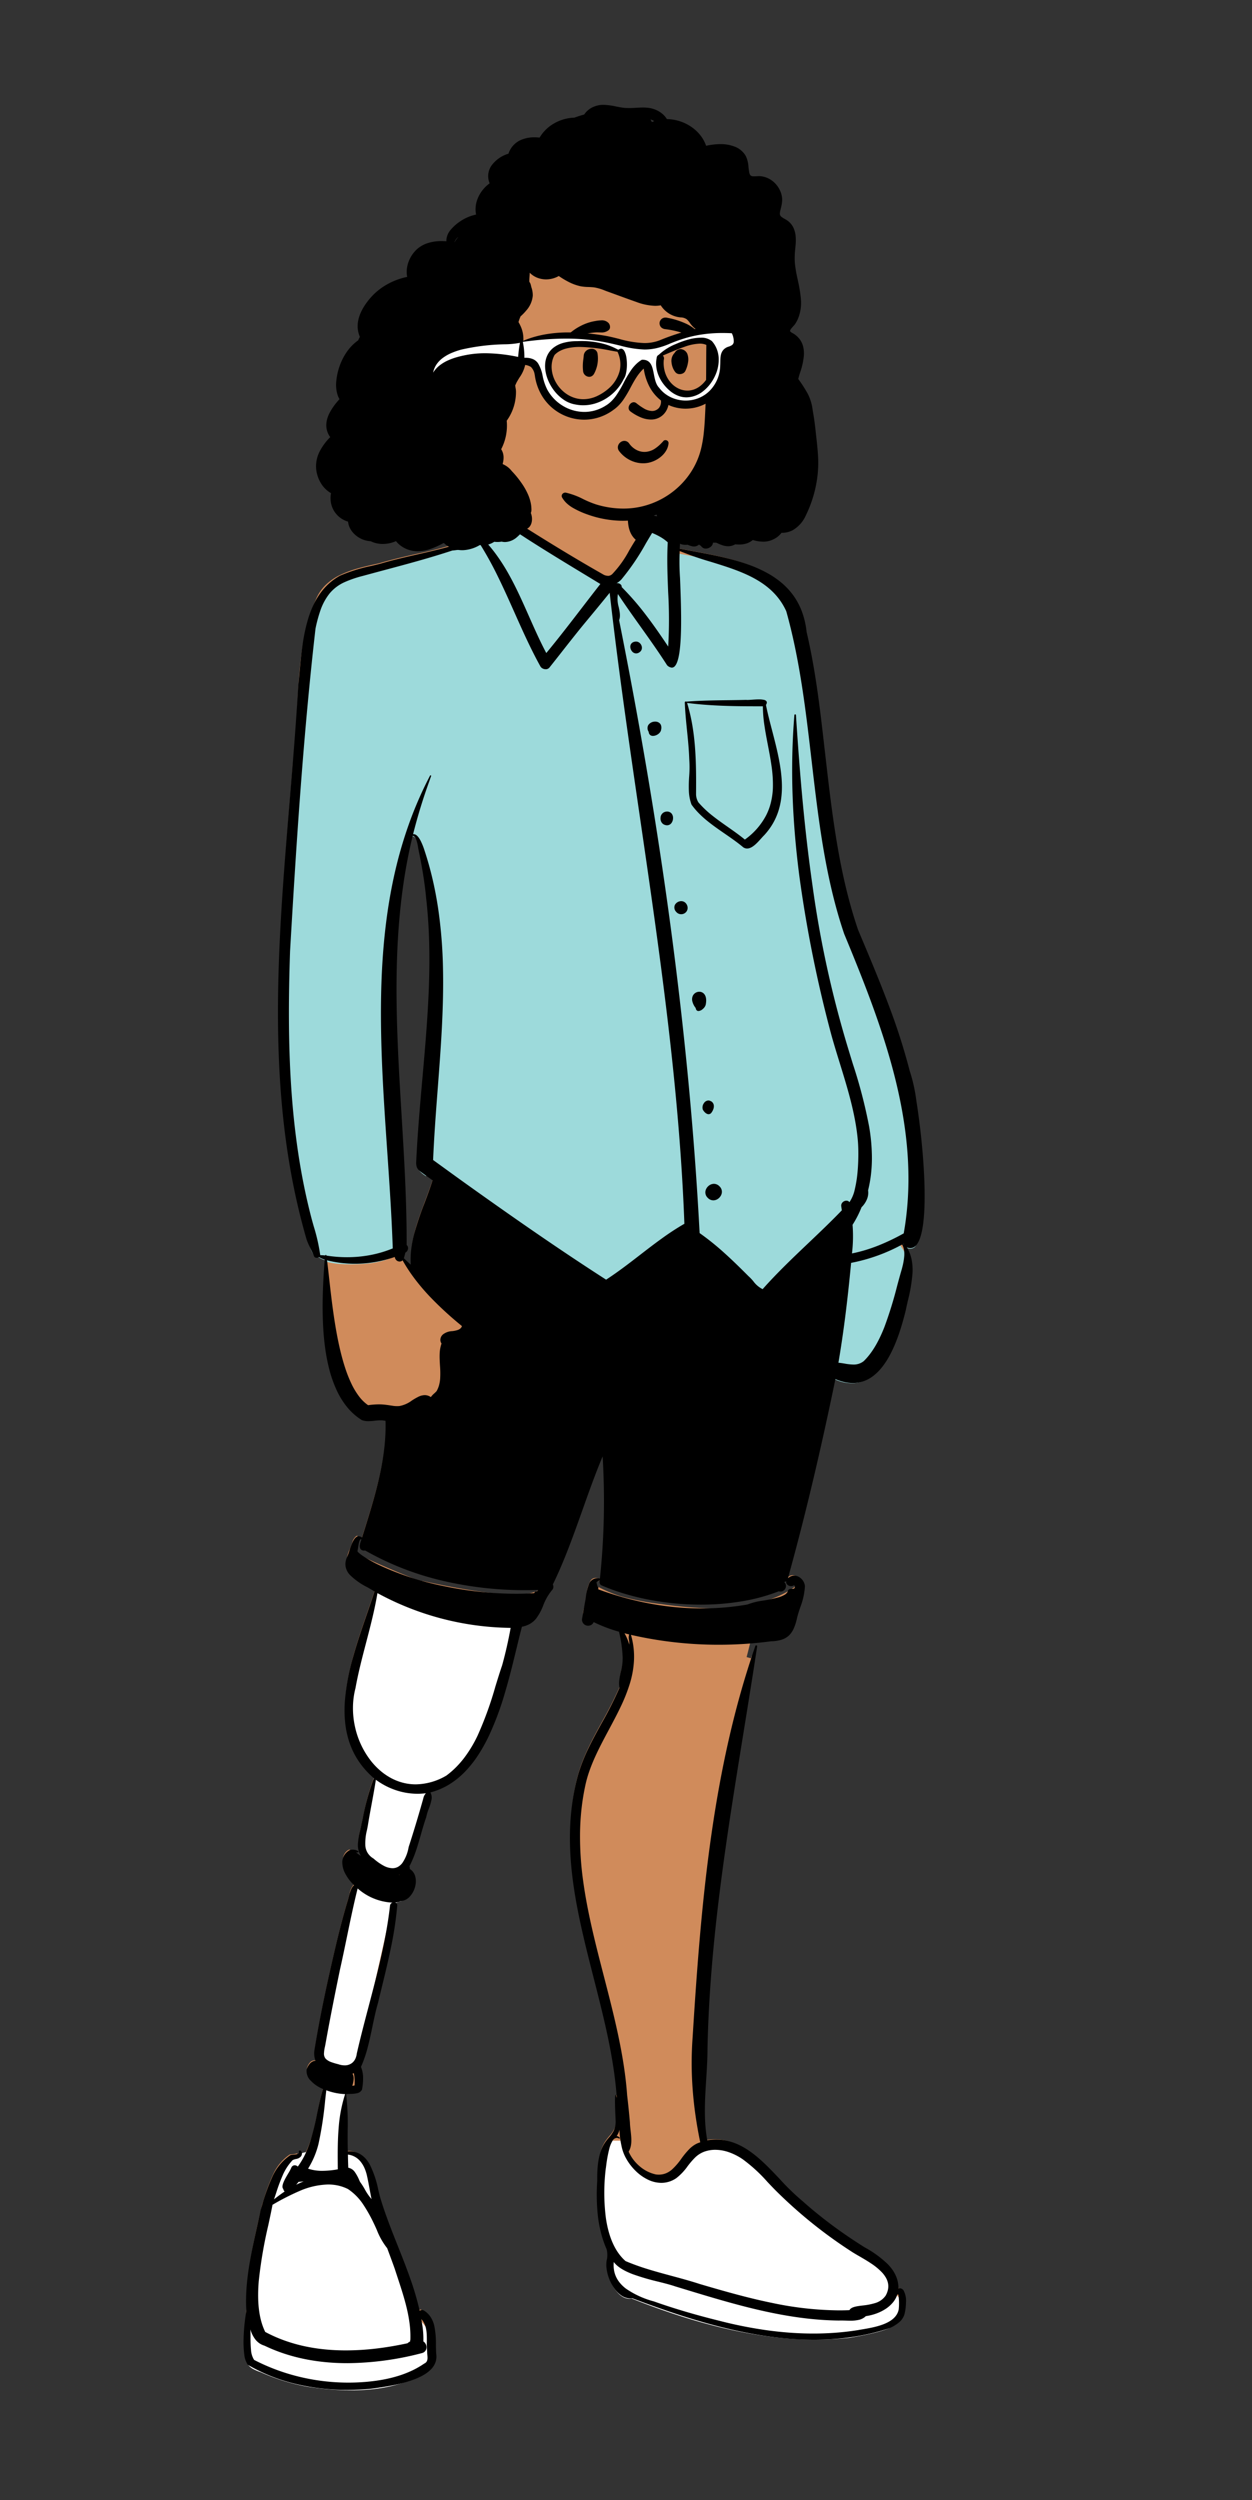 <svg xmlns="http://www.w3.org/2000/svg" width="390.67" height="780" viewBox="0 0 390.67 780">
  <rect x="0" y="0" width="390.67" height="780" fill="#333333" stroke="none"/>
  <g id="peep-standing-1" transform="translate(28.736)">
    <g id="BODY" transform="translate(-28.736 150.264)">
      <path id="_Skin" data-name="✋ Skin" d="M33.163,605.892c-2.22,0-4.571-.107-6.987-.319-2.161-.19-4.444-.469-6.785-.831a63.143,63.143,0,0,1-14.532-4.516,13.874,13.874,0,0,1-2.291-.962,5.057,5.057,0,0,1-1.577-1.29,3.933,3.933,0,0,1-.723-1.55,7.062,7.062,0,0,1-.129-2.105,42.409,42.409,0,0,1,.21-8.466l.006-.068a51.517,51.517,0,0,0,.329-7.3c.088-2.251.278-4.543.581-7.008.269-2.192.621-4.47,1.077-6.965.846-4.629,1.924-9.285,2.967-13.788l.014-.062.156-.676.1-.422c.129-.4.266-.837.376-1.185l.093-.294A54.983,54.983,0,0,1,9,540.172a14.6,14.6,0,0,1,5.191-6.2,2.85,2.85,0,0,1,.379-.041l.193-.014a5.831,5.831,0,0,0,1.782-.344l.035-.017-.267.9,1.394-.6a4.8,4.8,0,0,1,1-.305c.109-.021.225-.038.344-.052.053-.106.109-.22.167-.338,1.909-3.94,2.794-8.262,3.65-12.441l.005-.026v0c.528-2.581,1.075-5.249,1.863-7.785.066-.214.137-.434.21-.655-.214-.066-.427-.14-.634-.219a9.094,9.094,0,0,1-3.005-1.874,7.074,7.074,0,0,1-1.112-1.354,5.956,5.956,0,0,1-.7-1.6,4.429,4.429,0,0,1,.925-1.883,1.931,1.931,0,0,1,1.328-.724l.979-.062-.361-.91a5.1,5.1,0,0,1-.325-1.424,7.333,7.333,0,0,1,.025-1.473c2.032-12.5,4.781-24.624,6.95-33.789,1.133-4.679,2.213-8.74,3.3-12.415.184-.511.332-1.1.463-1.625l.048-.193.013-.052a5.585,5.585,0,0,1,1.375-2.99,2.769,2.769,0,0,1,.688-.43c-.216-.193-.435-.4-.654-.615a14.265,14.265,0,0,1-2.409-3.009,7.285,7.285,0,0,1-1.055-3.507,3.224,3.224,0,0,1,.267-1.535,3.525,3.525,0,0,1,.906-1.253,2.59,2.59,0,0,1,.838-.5l1.173.72c.272.167.537.36.794.547l.024.018c.209.152.445.325.685.483l2.8,1.849-1.81-2.825a5.786,5.786,0,0,1-.828-3.46,20.116,20.116,0,0,1,.616-3.662l.068-.293c.149-.648.3-1.318.421-1.965.141-.634.283-1.282.419-1.908l0-.018.025-.113.014-.063A73.954,73.954,0,0,1,40.577,416c.062-.153.123-.3.2-.474-.133-.111-.264-.223-.388-.331a26.538,26.538,0,0,1-3.938-4.22,24.08,24.08,0,0,1-2.688-4.616,25.671,25.671,0,0,1-1.593-4.939,31.18,31.18,0,0,1-.652-5.191A44.246,44.246,0,0,1,31.9,388.5a70.441,70.441,0,0,1,1.553-7.9c1.325-5.272,3.109-10.451,4.834-15.459l.051-.148v-.005c.879-2.553,1.71-4.964,2.449-7.293.048-.15.1-.3.152-.482-.145-.112-.281-.214-.415-.31a29.75,29.75,0,0,0-2.876-1.73h0l-.358-.2a20.844,20.844,0,0,1-3.552-2.273,6.493,6.493,0,0,1-1.3-1.473,4.562,4.562,0,0,1-.671-1.844,13.26,13.26,0,0,1,1.186-4.4l.049-.123c.231-.584.47-1.188.673-1.784a3.584,3.584,0,0,1,1.235-2.007.7.7,0,0,1,.374-.146l.043,0h0a2.22,2.22,0,0,1-.087.373,18.2,18.2,0,0,0-.526,2.6,3.391,3.391,0,0,0,.429,2.608c.255.276,4.777,2.372,9.678,4.485,1.83.789,4.491,1.916,6.779,2.8a18.681,18.681,0,0,0,3.87,1.255.319.319,0,0,0,.1-.012c.011,0,.177.037.477.1,1.287.286,5.206,1.155,9.995,2.019,3.417.617,6.59,1.108,9.431,1.459a76.328,76.328,0,0,0,9.09.663,16.258,16.258,0,0,0,6.393-.927c1.343-.625,1.985-1.118,1.908-1.462-.05-.226-.411-.394-1.072-.5a16.435,16.435,0,0,0-2.413-.136c-1.711,0-3.758.126-5.149.221-.53.036-1.05.074-1.429.1H82.8c-.922.067-1.65.119-1.948.119-.043,0-.078,0-.1,0a136.033,136.033,0,0,1-16.98-2.611,116.685,116.685,0,0,1-12.657-3.532c-2.9-1-5.608-2.066-8.042-3.181-1.635-.749-2.667-1.3-3.137-1.56L39.9,345.8l-3.354-3.758.361-1.161c.189-.608.378-1.214.556-1.782,3.509-11.235,7.137-22.852,6.812-34.871-.005-.19-.011-.361-.017-.524-.177-.058-.357-.108-.533-.149a7.538,7.538,0,0,0-1.722-.18,19.937,19.937,0,0,0-2,.13l-.212.021a16,16,0,0,1-1.6.109,5.2,5.2,0,0,1-1.37-.164,3.822,3.822,0,0,1-1.31-.639,20.3,20.3,0,0,1-4.131-4.29,27.367,27.367,0,0,1-2.979-5.4,40.43,40.43,0,0,1-2-6.217,59.926,59.926,0,0,1-1.181-6.735,100.043,100.043,0,0,1-.591-13.839c.083-4.418.359-8.548.646-12.353l.023-.3.009-.124.011-.143c-.172-.048-.35-.1-.527-.161a8.518,8.518,0,0,1-1.667-.743l-.421-.25-.385.3H22.3a.549.549,0,0,1-.4-.231,9.31,9.31,0,0,1-1.475-2.654,60.292,60.292,0,0,1-2.335-7.25c-.659-2.46-1.153-4.629-1.391-5.671l-.005-.023-.027-.118-.007-.031c-1.123-5.08-2.1-10.369-2.89-15.72-.757-5.1-1.377-10.418-1.844-15.817-.441-5.1-.76-10.447-.949-15.891-.176-5.084-.244-10.447-.2-15.941.038-5.112.166-10.335.392-15.967.2-5.017.474-10.24.836-15.969.673-10.646,1.554-21.425,2.407-31.848l.009-.108c.252-3.082.5-6.094.737-9.067.747-5.592,1.037-11.4,1.317-17.014l.007-.131c.286-5.742.583-11.68,1.378-17.409a76.577,76.577,0,0,1,1.634-8.487,55.028,55.028,0,0,1,2.767-8.211,13.363,13.363,0,0,1,3.2-4.791,17.376,17.376,0,0,1,4.62-3.125A33.33,33.33,0,0,1,35.5,39.121c1.873-.528,3.771-.952,5.605-1.361l.364-.081.475-.106.132-.029c3.848-1.144,7.779-2.042,11.579-2.909l.023-.005A121.618,121.618,0,0,0,71.18,29.7c.31-.122.617-.246.914-.368a6.165,6.165,0,0,1-.6-.708,7.767,7.767,0,0,1-1.279-4.974,9.788,9.788,0,0,1,.546-2.723,8.2,8.2,0,0,1,1.283-2.359,1.614,1.614,0,0,1,.99-.3,2.772,2.772,0,0,1,.447.039,9.379,9.379,0,0,1,2.78,1.161l.1.058.093.051.152.084.635.347.337-.64a52.565,52.565,0,0,0,3.158-8.043l0-.011c.509-1.54,1.035-3.131,1.622-4.606a11.7,11.7,0,0,1,1.582-2.5,10.437,10.437,0,0,1,1.99-1.834A11.382,11.382,0,0,1,88.266,1.12,14.4,14.4,0,0,1,90.841.369,21.416,21.416,0,0,1,94.95,0a38.07,38.07,0,0,1,6.561.639c2.2.385,4.329.894,6.125,1.341l.415.106.124.031.139.035h0c1.234.312,2.51.635,3.733,1.072a12.8,12.8,0,0,1,3.418,1.755,10.038,10.038,0,0,1,2.1,2.289,12.956,12.956,0,0,1,1.362,2.7,36.089,36.089,0,0,1,1.487,6.06l.047.255a40.08,40.08,0,0,0,1.5,6.211c.077.214.161.433.249.652a3.117,3.117,0,0,1,.58-.2,3.221,3.221,0,0,1,.712-.073,8.21,8.21,0,0,1,2.573.522,21.3,21.3,0,0,1,2.905,1.28,24.617,24.617,0,0,1,4.687,3.116,2.078,2.078,0,0,1,.923,1.122,5.652,5.652,0,0,1,.106,2.06v.009l-.009.134c-.022.338-.045.687-.049,1.024,0,.177,0,.366.008.6l.569.111c1.184.229,2.365.449,3.615.681l.014,0,.116.021.189.035h0c4.528.841,9.21,1.711,13.661,2.993a51.876,51.876,0,0,1,6.433,2.277,32.418,32.418,0,0,1,5.721,3.17,23.384,23.384,0,0,1,3.413,2.924,20.575,20.575,0,0,1,2.762,3.612,21.346,21.346,0,0,1,1.992,4.4,26.2,26.2,0,0,1,1.1,5.286c2.591,11.039,3.971,22.169,5.271,33.55.166,1.435.334,2.9.5,4.31l.009.083.007.059h0c1.015,8.853,2.064,18.008,3.546,26.973.8,4.814,1.648,9.176,2.605,13.334,1.074,4.668,2.251,8.959,3.6,13.119.533,1.3,1.048,2.554,1.618,3.937l.04.1c4.129,10.018,8.4,20.378,11.817,30.823,1.842,5.627,3.29,10.813,4.428,15.853.617,2.732,1.147,5.453,1.574,8.087.448,2.764.8,5.527,1.044,8.213a125.115,125.115,0,0,1,.646,15.9c-.066,2.668-.226,5.339-.476,7.937-.255,2.657-.61,5.312-1.057,7.891a1.636,1.636,0,0,1-1.066,1.169,2.283,2.283,0,0,1-.85.171,1.66,1.66,0,0,1-.887-.239l-2.683-1.689,1.7,2.672a9.559,9.559,0,0,1,1.031,2.239,13.317,13.317,0,0,1,.525,2.543,23.7,23.7,0,0,1-.14,5.682,52.314,52.314,0,0,1-1.175,5.955c-.491,1.961-1.053,3.894-1.55,5.6l-.139.479-.006.021c-.3,1.024-.578,1.992-.821,2.878a40.848,40.848,0,0,1-3.119,7.692,18.6,18.6,0,0,1-4.92,6.059,10.69,10.69,0,0,1-2.408,1.377,9.438,9.438,0,0,1-2.742.655c-.274.023-.555.035-.836.035a11.368,11.368,0,0,1-2.451-.279,15.289,15.289,0,0,1-2.672-.873c-.261-.112-.522-.23-.8-.362l-.071.346-.108.526c-4.726,22.921-9.573,43.254-14.82,62.162l-.795,2.865h0c-.447.14-4.505,1.4-9.365,2.671-2.979.776-5.652,1.394-7.943,1.837a38.227,38.227,0,0,1-6.766.835c-.108,0-.216,0-.322,0a100.671,100.671,0,0,1-13.362-1.187,75.526,75.526,0,0,1-9.612-2.156,35.426,35.426,0,0,1-8.121-3.271c-.042.01-.159.021-.308.035-.695.064-2.322.214-2.4.838-.046.375.475.867,1.55,1.46a45.346,45.346,0,0,0,6.366,2.622,84.018,84.018,0,0,0,12.943,2.5,135.671,135.671,0,0,0,16.823,1.349c.827,0,1.6-.018,2.3-.053a54.982,54.982,0,0,0,9.991-1.39,42.338,42.338,0,0,0,7.024-2.313,30,30,0,0,0,4.157-2.18,12.757,12.757,0,0,0,1.39-.99c.091-.1-.017-.445-1.044-1.529-.611-.644-1.277-1.262-1.283-1.268a1.959,1.959,0,0,1,1.071-.633,1.851,1.851,0,0,1,.359-.035,2.229,2.229,0,0,1,.919.209,3.029,3.029,0,0,1,1.2,1,2.959,2.959,0,0,1,.538,1.4,31.986,31.986,0,0,1-1.94,8.112l-.031.093c-.469,1.408-.955,2.865-1.33,4.322a4.576,4.576,0,0,1-2.426,2.992,15.858,15.858,0,0,1-5.931,1.172l-.181.013c-1.07.078-2.176.16-3.161.327-.148.025-.3.053-.44.082-.037.124-.078.262-.124.422-.288,1-.543,2.011-.789,2.992-.2.785-.4,1.6-.622,2.4l1.369.4c.1-.334.2-.646.282-.926-.749,6.555-3.179,20.217-4.347,26.783l-.006.036,0,.016c-.339,1.905-.583,3.282-.653,3.727-1.622,8.465-3.08,17.337-4.331,26.37-1.174,8.474-2.209,17.4-3.077,26.529-1.532,16.11-2.621,33.551-3.329,53.319a56.044,56.044,0,0,0-.134,6.934,53.181,53.181,0,0,0,.752,6.893c.042.24.086.477.129.7.227-.046.458-.089.687-.126a16.5,16.5,0,0,1,2.632-.216c7.9,0,13.573,5.989,19.057,11.78l.262.277a76.373,76.373,0,0,0,7.26,7.029c2.9,2.587,6.034,5.126,9.3,7.547,3.114,2.308,6.445,4.578,9.9,6.745,2.925,1.719,5.955,3.606,8.027,6.1a10.874,10.874,0,0,1,1.741,2.84,8.678,8.678,0,0,1,.64,3.37l-.009.838.83-.128a1.631,1.631,0,0,1,.247-.021.857.857,0,0,1,.376.076.917.917,0,0,1,.4.419,6.821,6.821,0,0,1,.46,2.86q0,.1,0,.2v.014c.006.242.012.47.022.672a7.87,7.87,0,0,1-.194,2.008,6.4,6.4,0,0,1-.65,1.672,6.6,6.6,0,0,1-1.037,1.372,8.315,8.315,0,0,1-1.356,1.108,17.091,17.091,0,0,1-5.39,2.161c-1.974.484-4.053.786-5.887,1.053h0l-.187.027-.065.009c-.673.1-1.308.191-1.919.289a98.214,98.214,0,0,1-10.4.545c-2.4,0-4.875-.085-7.35-.253-2.4-.163-4.862-.408-7.329-.729a142.24,142.24,0,0,1-14.531-2.7c-4.574-1.09-9.369-2.45-14.251-4.043-4.41-1.439-9.067-3.126-13.84-5.014l-.07-.028-.11-.043c-.056.01-.115.019-.176.027a3.982,3.982,0,0,1-.515.034,4.178,4.178,0,0,1-2.067-.571,6.86,6.86,0,0,1-1.735-1.451,11.974,11.974,0,0,1-1.949-3.14,12.4,12.4,0,0,1-.937-3.3,7.494,7.494,0,0,1,.026-2.693l.014-.105a14.914,14.914,0,0,0,.161-1.792,5.472,5.472,0,0,0-.241-1.764,33,33,0,0,1-1.754-5.1,39.779,39.779,0,0,1-.96-5.255,61.115,61.115,0,0,1-.192-10.686,27.028,27.028,0,0,1,1.118-9.191,11.288,11.288,0,0,1,1.173-2.4,16.773,16.773,0,0,1,1.267-1.663h0a9.609,9.609,0,0,0,1.725-2.586,8.714,8.714,0,0,0,.417-4.161c-.044-.542-.221-4.11-.144-5.89l.552-.079c-.21-3.025-.554-6.107-1.051-9.422-.443-2.953-1-6.023-1.7-9.387-1.3-6.269-2.915-12.593-4.474-18.709l-.043-.168v0c-1.267-4.973-2.578-10.115-3.708-15.178-1.268-5.679-2.17-10.657-2.758-15.219a98.472,98.472,0,0,1-.86-15.3c.069-2.613.264-5.2.578-7.7a71.686,71.686,0,0,1,1.409-7.736,42.91,42.91,0,0,1,1.436-4.649c.526-1.425,1.136-2.88,1.866-4.448,1.356-2.914,2.933-5.792,4.458-8.576l.043-.078v0a122.855,122.855,0,0,0,5.584-11.068l.087-.207c-.016-.07-.031-.139-.043-.2a7.487,7.487,0,0,1-.043-2.325c.093-.78.271-1.58.442-2.353l.033-.151a17.034,17.034,0,0,0,.575-4.478,41.263,41.263,0,0,0-1.165-8.224l-.01-.048q-.04-.185-.08-.37l-.408-.116a46.726,46.726,0,0,1-7.777-2.95l-.67-.331-.3.684a1.14,1.14,0,0,1-.4.5,1.167,1.167,0,0,1-.615.2h-.052a1.3,1.3,0,0,1-.626-.159,1.094,1.094,0,0,1-.405-.383,7.491,7.491,0,0,1,.276-3.437l.015-.065.027-.115a16.4,16.4,0,0,0,.434-2.388c.095-.457.177-1,.256-1.525h0l.036-.237a10.026,10.026,0,0,1,1.286-4.313,1.85,1.85,0,0,1,.909-.687,1.941,1.941,0,0,1,.6-.089,3.138,3.138,0,0,1,.7.087,3.033,3.033,0,0,1,.772.281c.035-.317.067-.612.1-.9.665-6.273,1.073-12.7,1.213-19.1.138-6.311.017-12.75-.357-19.136-.059-1-.123-2-.192-2.961-.408.926-.8,1.844-1.176,2.728-2.3,5.466-4.343,11.215-6.32,16.775l-.012.035,0,.009c-1.381,3.884-2.81,7.9-4.311,11.777C98.319,348,96.719,351.713,95.11,355v0l-.174.354a1.072,1.072,0,0,1,.173.263.868.868,0,0,1,.094.545.982.982,0,0,1-.3.511,12.748,12.748,0,0,0-2.7,4.744l-.039.1-.063.162a10.061,10.061,0,0,1-2.457,4.139,7.579,7.579,0,0,1-1.67,1.25,6.782,6.782,0,0,1-2,.717c-.149.028-.3.051-.451.069l-.01.041-.032.134-.069.292c-.184.781-.375,1.6-.559,2.4l-.019.083v0c-1.139,4.9-2.556,10.989-4.455,17.211-1.03,3.375-2.118,6.5-3.233,9.292a71.092,71.092,0,0,1-4.1,8.662,44.582,44.582,0,0,1-3.161,4.85,29.7,29.7,0,0,1-3.626,4.026,20.562,20.562,0,0,1-4.139,2.965,16.433,16.433,0,0,1-4.7,1.668c-.479.09-.968.159-1.454.2a2.327,2.327,0,0,1,.978.864c.7,1.142.13,2.649-.419,4.106-.052.138-.106.281-.158.422a14.75,14.75,0,0,0-.8,2.618c-.624,1.781-1.153,3.633-1.664,5.423v0l-.021.073a49.984,49.984,0,0,1-3.5,9.695c-.059.112-.121.228-.184.343a.9.9,0,0,1,.154.253,1.027,1.027,0,0,1,.059.507,1.071,1.071,0,0,1-.124.441,3.08,3.08,0,0,1,.461.231,3,3,0,0,1,.879.818,3.447,3.447,0,0,1,.5,1.061,4.815,4.815,0,0,1,.17,1.471,6.36,6.36,0,0,1-.242,1.529,6.293,6.293,0,0,1-1.584,2.766,3.493,3.493,0,0,1-2.223,1.069c-.058,0-.116,0-.171,0-.044.03-.09.059-.138.086a3.079,3.079,0,0,1-1.388.335l-.168,1.4c.106.117.122.179.115.243a110.55,110.55,0,0,1-1.912,12.812c-.859,4.232-1.9,8.5-2.906,12.624h0l-.014.056v0c-.373,1.527-.758,3.106-1.132,4.675-.725,2.49-1.267,5.089-1.791,7.6v0l-.017.079c-.429,2.055-.871,4.179-1.416,6.227a38.47,38.47,0,0,1-2.066,5.983c-.04.089-.083.183-.131.288.042.088.083.182.123.278a8.77,8.77,0,0,1,.621,3.309,16.5,16.5,0,0,1-.36,3.374c-.631.72-1.77.742-2.775.762h-.023l-.336.008h0c-.383.011-.817.024-1.194.063-.205.021-.44.055-.739.105.038.238.074.474.107.7a78.057,78.057,0,0,1,.5,11.32v.055c-.01,2.108-.02,4.287.067,6.424.01.249.022.5.035.753.233-.035.474-.059.716-.073.142-.008.284-.012.423-.012a6.018,6.018,0,0,1,2.832.663,6.453,6.453,0,0,1,2.052,1.757,14.215,14.215,0,0,1,2.135,4.215c.537,1.566.926,3.187,1.3,4.754l.044.183,0,.009c.2.848.4,1.648.6,2.386,1.539,5.146,3.536,10.17,5.468,15.028v0l.021.054h0c1.285,3.232,2.613,6.573,3.788,9.909a89.843,89.843,0,0,1,3,10.211l.239,1.067.88-.65a.489.489,0,0,1,.275-.1h.016a.609.609,0,0,1,.3.094,6.106,6.106,0,0,1,2.739,3.827,21.406,21.406,0,0,1,.56,4.86q.007.183.014.364v.008c.011.279.023.568.036.846a19.5,19.5,0,0,0,.073,2.193c.009.124.018.254.027.368a11.061,11.061,0,0,1,0,2.529A3.053,3.053,0,0,1,57.5,599.5a32.525,32.525,0,0,1-5.56,3.019A38.623,38.623,0,0,1,45.93,604.5a48.476,48.476,0,0,1-6.31,1.072A62.118,62.118,0,0,1,33.163,605.892ZM51.881,121a1.713,1.713,0,0,0-.421.054c-.041.163-.082.33-.124.5-.852,3.5-1.6,7.142-2.233,10.82-.6,3.506-1.11,7.163-1.514,10.867-.747,6.839-1.166,13.985-1.282,21.846-.1,6.553.022,13.731.362,21.944.3,7.358.752,14.79,1.185,21.978v0l0,.039v0c.4,6.621.811,13.467,1.108,20.188.334,7.538.485,14.12.462,20.124q0,.2,0,.4a.623.623,0,0,1,.236.135.653.653,0,0,1,.2.608.893.893,0,0,1-.458.639.857.857,0,0,1-.275.089c-.03.137-.059.264-.086.377-.135.573-.288,1.148-.455,1.707-.045.149-.086.285-.127.415l.319.3c.765.726,1.472,1.386,2.163,2.018l1.3,1.189-.1-1.755c-.033-.548-.047-1.112-.043-1.675a28.455,28.455,0,0,1,.39-4.41,39.737,39.737,0,0,1,.971-4.314c.8-2.85,1.87-5.7,2.907-8.461l.045-.121c.869-2.312,1.767-4.7,2.507-7.079.039-.125.082-.264.13-.423-.114-.114-.227-.221-.337-.319a16.182,16.182,0,0,0-1.892-1.359h0l-.137-.089a8.544,8.544,0,0,1-2.4-1.987,2.529,2.529,0,0,1-.426-1.949c.345-6.216.773-12.452,1.272-18.536.118-1.316.24-2.657.358-3.954,1.04-11.444,2.115-23.278,2.388-34.982.147-6.287.056-12.008-.279-17.489-.182-2.97-.44-5.9-.768-8.718-.344-2.953-.776-5.876-1.285-8.689-.185-1.056-.4-2.114-.614-3.138l0-.008c-.142-.686-.288-1.4-.422-2.1-.019-.1-.039-.229-.066-.4a11.721,11.721,0,0,0-.728-2.849,3.023,3.023,0,0,0-.671-.966,1.724,1.724,0,0,0-.879-.452A1.579,1.579,0,0,0,51.881,121Z" transform="translate(76.235 -12.087)" fill="#d08b5b"/>
      <path id="_Shoes" data-name="👟 Shoes" d="M33.165,77.891c-2.22,0-4.571-.107-6.987-.319-2.162-.19-4.444-.469-6.785-.831A63.141,63.141,0,0,1,4.861,72.225a13.881,13.881,0,0,1-2.291-.963,5.055,5.055,0,0,1-1.577-1.29,3.934,3.934,0,0,1-.723-1.55A7.061,7.061,0,0,1,.14,66.316,39.627,39.627,0,0,1,.3,58.342l.113-1.222a46.934,46.934,0,0,0,.268-6.64,63.045,63.045,0,0,1,1.249-9.8c.646-3.254,1.474-6.539,2.274-9.715.5-2,1.025-4.067,1.491-6.091l2.082-3.321A72.664,72.664,0,0,1,10,13.77a27.633,27.633,0,0,1,2.428-5.354C13.44,6.8,14.452,5.983,15.431,5.983h.006L33.012,4.561a4.042,4.042,0,0,1,1.983.876A8.265,8.265,0,0,1,36.678,7.3a22.549,22.549,0,0,1,2.508,5.344,51.662,51.662,0,0,1,1.9,7.555c.072.294-.536.507-1.123.713-.57.2-1.108.388-1.039.641a12.472,12.472,0,0,0,1.65,3.421,31.676,31.676,0,0,0,2.231,2.828,19.582,19.582,0,0,1,3.678,5.51l.887,2.233a123.575,123.575,0,0,1,6.14,18.493l.239,1.067A27.78,27.78,0,0,1,56.077,57.7,16.872,16.872,0,0,1,57.7,60.132a5.959,5.959,0,0,1,.8,2.46c0,.08.122,1.988.06,4.034a20.691,20.691,0,0,1-.273,3.011A3.121,3.121,0,0,1,57.5,71.5a32.521,32.521,0,0,1-5.56,3.02,38.633,38.633,0,0,1-6.011,1.971,48.5,48.5,0,0,1-6.31,1.072A62.116,62.116,0,0,1,33.165,77.891ZM178.127,62.065a114.156,114.156,0,0,1-14.507-.96,141.678,141.678,0,0,1-14.364-2.641c-4.527-1.068-9.269-2.4-14.094-3.962-4.369-1.414-8.977-3.07-13.7-4.923l-.82-.323c-.057.01-.117.019-.176.027a3.963,3.963,0,0,1-.515.034,4.177,4.177,0,0,1-2.067-.571,6.856,6.856,0,0,1-1.735-1.451,11.974,11.974,0,0,1-1.949-3.14,12.4,12.4,0,0,1-.937-3.305,16.061,16.061,0,0,1,.016-2.532,16.973,16.973,0,0,0-.055-3.823,33.008,33.008,0,0,1-1.754-5.1,39.8,39.8,0,0,1-.96-5.255,61.119,61.119,0,0,1-.192-10.686,27.883,27.883,0,0,1,1.015-8.89A11.673,11.673,0,0,1,113.631.493L114.042,0h3.774a34.218,34.218,0,0,0,2.044,5.348,17.323,17.323,0,0,0,2.489,3.82,9.5,9.5,0,0,0,2.934,2.292,7.687,7.687,0,0,0,3.379.764,7.079,7.079,0,0,0,2.561-.456,7.657,7.657,0,0,0,2.055-1.192,19.952,19.952,0,0,0,3.2-3.528c1.713-2.217,3.332-4.311,5.983-4.311.046,0,4.646-.237,9.484-.614a22.931,22.931,0,0,1,6.75,4,66.276,66.276,0,0,1,5.987,5.731l2.073,2.186a68.753,68.753,0,0,0,6.515,6.244c2.905,2.587,6.034,5.126,9.3,7.547,3.114,2.308,6.445,4.578,9.9,6.745l.534.315c1.217.722,2.643,1.593,3.989,2.581a19.512,19.512,0,0,1,3.5,3.2,10.871,10.871,0,0,1,1.741,2.84,8.678,8.678,0,0,1,.64,3.37l-.009.838,0,0c.061.058.608.586,1.145,1.2a9.585,9.585,0,0,1,.793,1.022,1.9,1.9,0,0,1,.37.873l.007.311a18.4,18.4,0,0,1-.859,3.022c-.5,1.364-1.314,3.134-2.356,3.823-2.7,1.785-12.348,3.364-13.439,3.538l-.011,0A98.189,98.189,0,0,1,178.127,62.065Z" transform="translate(76.471 517.572)" fill="#fff"/>
      <path id="_Top" data-name="👕 Top" d="M62.655.029l.066.01,41.464,23.844L114.8,8.123l2.967-1.938.279.142a24.807,24.807,0,0,1,4.854,3.2,2.06,2.06,0,0,1,.923,1.122,4.773,4.773,0,0,1,.128,1.722l-.031.48c-.023.345-.045.688-.049,1.024,0,.2,0,.4.008.6l.569.111q.92.178,1.857.354l3.8.708c8.522,1.6,17.532,3.487,24.091,8.12,4.932,3.483,8.447,8.538,9.269,16.222,2.606,11.105,3.989,22.325,5.271,33.55L169,75.764l.687,5.982c1.938,16.764,4.1,33.564,9.319,49.671l.468,1.142c.232.566.463,1.126.692,1.683l1.464,3.554c8.048,19.55,15.966,39.4,17.9,60.632a116.112,116.112,0,0,1-.887,31.726,1.645,1.645,0,0,1-1.065,1.169,1.945,1.945,0,0,1-1.738-.068l-2.683-1.689,1.7,2.672c3.294,5.174,1.019,13.958-.946,20.768l-.8,2.741c-.191.661-.371,1.292-.533,1.886-1.558,5.157-4.079,10.772-8.039,13.751a9.847,9.847,0,0,1-5.15,2.032,12.455,12.455,0,0,1-5.958-1.117c-.275-.117-.541-.239-.8-.362l-.18.872q-.382,1.851-.769,3.7L150.83,249.054,128.72,228.411l-28.061,16.623L45.994,207.7l-.271,1.151-.221-.144a7.256,7.256,0,0,1-1.993-1.722,2.525,2.525,0,0,1-.426-1.949q.514-9.275,1.272-18.536l.737-8.14c1.965-21.876,3.609-43.952-.322-65.692-.154-.878-.328-1.748-.507-2.617l-.107-.521c-.144-.7-.289-1.4-.424-2.1l-.026-.151-.089-.554a10.636,10.636,0,0,0-.679-2.545,2.239,2.239,0,0,0-1.55-1.418,1.641,1.641,0,0,0-.691.031l-.083.333-.041.168c-6.934,28.5-5.28,57.563-3.534,86.58l.24,3.991c.745,12.445,1.433,24.875,1.386,37.241l0,.395a.622.622,0,0,1,.236.134.614.614,0,0,1,.161.23q-4.876,3.816-12.7,4.328l-.469.029q-7.327.436-11.364-.708l.026-.348q-.264-.073-.527-.161a8.6,8.6,0,0,1-1.667-.743l-.421-.25-.384.3a.529.529,0,0,1-.416-.231,9.456,9.456,0,0,1-1.475-2.654l-.1-.252a96.466,96.466,0,0,1-3.6-12.566l-.063-.275C-3.067,177.788-.009,136.015,3.344,94.889l.312-3.814q.371-4.54.737-9.067c.719-5.38,1.01-10.883,1.286-16.4l.136-2.722c.561-11.011,1.328-22.014,5.679-32.13,2.968-7.546,11.119-9.53,18.315-11.14l1.5-.335c3.212-.955,6.44-1.728,9.666-2.471l3.671-.841a110.288,110.288,0,0,0,15.767-4.535q.459-.18.914-.368a6.14,6.14,0,0,1-.6-.708,7.78,7.78,0,0,1-1.279-4.974A9.132,9.132,0,0,1,61.284.3a1.763,1.763,0,0,1,1.3-.283Z" transform="translate(87.237 7.834)" fill="#9ddadb"/>
      <path id="_Prosthesis" data-name="🏃🏻‍♂️ Prosthesis" d="M33.12,192.525h0l-1.746-1.883a14.924,14.924,0,0,1-2.02-2.881l-.352-.6h0c-.748-1.269-1.437-2.38-2.048-3.3-1.173-1.765-1.968-2.7-2.364-2.771l-.059-.01-.579-.09-.024-.584c-.048-1.208-.083-2.4-.1-3.547l-.009-.582-.011-.816.811.1a6.587,6.587,0,0,1,4.187,2.188,8.954,8.954,0,0,1,1.4,2.121,13.033,13.033,0,0,1,.925,2.68l.073.323.049.221c.169.77,1.854,9.345,1.871,9.432ZM0,192.317H0L.96,189.55l.208-.614.672-2.021.212-.625.034-.1a35.816,35.816,0,0,1,2.082-5.037,15.172,15.172,0,0,1,2.5-3.541l.163-.168.087-.05A3.849,3.849,0,0,1,7.982,177l.329-.08.139-.036a1.58,1.58,0,0,0,.738-.34l.12-.119.556-.238a5.524,5.524,0,0,1,.718-.25l.15-.039,1.593-.366-.676,1.349a24.671,24.671,0,0,1-2.007,3.336l-.162.222L9,181.1l-.586-.568a.653.653,0,0,0-.442-.212.445.445,0,0,0-.358.192l-.023.032-.022.034-.019.05c-.03.076-.322.628-.692,1.326-.737,1.391-1.851,3.491-1.938,3.816-.1.372-.111.646-.029.751l.01.012.167.168.032.234a.529.529,0,0,0,.134.285l.025.023.739.605-.793.534c-.965.65-1.943,1.368-3.08,2.259l-.209.164L0,192.317Zm16.55-10.26A14.411,14.411,0,0,1,12,181.384l-.139-.047-.85-.289.475-.76a26.223,26.223,0,0,0,3.165-7.5l.092-.391.1-.432.1-.432a101.1,101.1,0,0,0,1.552-10.249l.542-4.8.147-1.245.841.3a19.075,19.075,0,0,0,4.812,1.114l.183.014.568.041.087.576c.06.424.116.863.164,1.3l.035.333.014.134-.036.13a44.189,44.189,0,0,0-1.433,7.935c-.262,2.764-.373,5.931-.36,10.27l0,.507.006.963.022,2.614-.935.155A28.828,28.828,0,0,1,16.55,182.057Zm6.943-32.914a6.657,6.657,0,0,1-1.989-.325l-.1-.032-.075-.025-.47-.121-.252-.067a7.357,7.357,0,0,1-3.425-1.6l-.054-.055-.053-.055a2.6,2.6,0,0,1-.644-1.276A5.186,5.186,0,0,1,16.4,143.9c.033-.271.078-.545.146-.888l.081-.393.116-.551.026-.133.024-.13,3.5-17.137c3.892-19.048,6.043-29.427,6.393-30.848l.184-.744.277-1.112.875.741a16.968,16.968,0,0,0,10.255,4.24l.16,0,3.807.071-3.575,1.308a.42.42,0,0,0-.286.308l-.007.038L31.35,130.022c-1.8,8.014-2.831,12.6-3.068,13.619L28,144.87l-.009.069a5.932,5.932,0,0,1-.529,1.794,4.207,4.207,0,0,1-3.967,2.411ZM38.461,87.632c-1.74,0-3.772-.964-6.04-2.866l-.177-.15-.136-.117-.049-.03a6.211,6.211,0,0,1-1.777-1.627,5.6,5.6,0,0,1-.913-2.086l-.022-.106-.021-.106c-.191-1.037,2.152-14.954,2.922-19.527.133-.791.229-1.362.25-1.5l.222-1.461.951.7A21.781,21.781,0,0,0,39.685,61.9a20.549,20.549,0,0,0,6.56,1.088,19.518,19.518,0,0,0,2.352-.142l.169-.021,2.137-.279-1.549,1.5a2.393,2.393,0,0,0-.575,1.133l-.024.081-.335,1.189c-1.251,4.428-2.582,8.845-3.955,13.128l-.309.958-.043.2a12.311,12.311,0,0,1-2.2,5.173A4.355,4.355,0,0,1,38.461,87.632Zm7.193-26.153a16.728,16.728,0,0,1-7.238-1.643,20.145,20.145,0,0,1-6.265-4.761,25.121,25.121,0,0,1-3.626-5.248,28,28,0,0,1-3.132-12.54,25.684,25.684,0,0,1,.745-6.47l.058-.229.13-.708.122-.643.077-.394c.563-2.871,1.224-5.653,2.62-11.025l.939-3.606.322-1.25.231-.905c1.177-4.64,1.783-7.4,2.317-10.551L33.036.99,33.2,0l.882.482A88.238,88.238,0,0,0,53.851,8.34a87.62,87.62,0,0,0,21.036,2.9l.43.005.846.008-.152.831c-.729,3.984-1.555,7.654-2.528,11.222l-.135.49-.012.04-.264.781-.177.535-.227.7c-.268.83-.562,1.759-.923,2.925L70.6,32.487l-.29.93-.323,1.021-.1.3c-.932,2.912-1.749,5.23-2.573,7.3a55.837,55.837,0,0,1-2.706,5.851A31.627,31.627,0,0,1,55.871,58.46l-.217.162-.037.021a22.534,22.534,0,0,1-5.035,2.138A18.222,18.222,0,0,1,45.653,61.479Z" transform="translate(84.025 345.403)" fill="#fff"/>
      <path id="_Ink" data-name="🖍 Ink" d="M32.447,600.058a68.882,68.882,0,0,1-16.17-1.864A54.14,54.14,0,0,1,1.3,592.205a7.19,7.19,0,0,1-1.079-3.284,30.436,30.436,0,0,1-.211-4.76,58.546,58.546,0,0,1,.867-8.725,52.468,52.468,0,0,1,.015-6.527c.125-2.045.356-4.17.7-6.5.648-4.32,1.612-8.673,2.545-12.883v0c.409-1.847.832-3.756,1.221-5.631l.216-.716.169-.565a60.135,60.135,0,0,1,3.164-8.844,15.949,15.949,0,0,1,5.73-6.957,4.32,4.32,0,0,1,.8-.109c.7-.061,1.576-.136,1.8-.487a.38.38,0,0,0,.029-.346l-.016-.042a.29.29,0,0,1,.029-.279.432.432,0,0,1,.346-.182.3.3,0,0,1,.238.106,1.347,1.347,0,0,1,.35.905,1.473,1.473,0,0,1-.373.914,2.518,2.518,0,0,1-1.488.735,3.966,3.966,0,0,0-1.056.362,16.315,16.315,0,0,0-3.085,4.729,54.506,54.506,0,0,0-2.016,5.431v0c-.227.686-.462,1.395-.7,2.07,1.241-.98,2.3-1.76,3.332-2.455a1.218,1.218,0,0,1-.413-.761c-.84-.848.468-3.071,1.518-4.857h0a13.563,13.563,0,0,0,1.006-1.892,1.149,1.149,0,0,1,1.028-.671,1.409,1.409,0,0,1,.962.411,23.749,23.749,0,0,0,2.28-3.809,32.005,32.005,0,0,0,1.614-4.075,83.153,83.153,0,0,0,2.118-8.585v0c.537-2.565,1.092-5.216,1.852-7.734l-.141-.056a10.751,10.751,0,0,1-1.843-.993,10.3,10.3,0,0,1-1.745-1.453A4.172,4.172,0,0,1,19.705,500a5.559,5.559,0,0,1,1.007-1.731,2.459,2.459,0,0,1,1.738-.885,6.74,6.74,0,0,1-.345-3.25c1.59-9.783,3.738-20.226,6.963-33.861,1.141-4.724,2.24-8.855,3.362-12.628l.25-.834c.062-.2.127-.455.2-.72.305-1.181.723-2.8,1.622-3.468a13.7,13.7,0,0,1-2.623-3.373,7.641,7.641,0,0,1-1.07-3.973,4.281,4.281,0,0,1,1.833-3.308,2.076,2.076,0,0,1,1.4-.459,3.593,3.593,0,0,1,1.258.233c.35.137.568.3.569.436,0,.151-.273.238-.771.246.3.182.586.393.865.6h0c.213.155.433.315.654.461a6.383,6.383,0,0,1-.921-3.871,23.1,23.1,0,0,1,.692-4.137v0c.152-.66.3-1.284.406-1.892l.155-.7c.08-.364.161-.736.239-1.1l.028-.127a75.684,75.684,0,0,1,3.451-12.421,28.084,28.084,0,0,1-2.606-2.559,25.515,25.515,0,0,1-2.115-2.721,24.788,24.788,0,0,1-2.9-5.86,28.77,28.77,0,0,1-1.348-6.308,38.943,38.943,0,0,1-.079-6.624,69.491,69.491,0,0,1,2.542-13.667c1.262-4.561,2.8-9.026,4.288-13.345h0c.865-2.51,1.682-4.882,2.411-7.172-.675-.441-1.451-.88-2.272-1.346a21.393,21.393,0,0,1-5.4-3.822,5.27,5.27,0,0,1-1.333-2.568,4.555,4.555,0,0,1-.011-1.52,6.3,6.3,0,0,1,.545-1.706,13.941,13.941,0,0,0,.612-1.687,20.2,20.2,0,0,1,1.157-3.024c.549-1.05,1.125-1.561,1.763-1.561a1.743,1.743,0,0,1,1.046.423l1.223-3.923c1.584-5.1,3.229-10.532,4.406-16.044a81.548,81.548,0,0,0,1.344-8.166,60.151,60.151,0,0,0,.363-8.291,6.828,6.828,0,0,0-1.583-.171,17.492,17.492,0,0,0-1.883.135h-.011a17.323,17.323,0,0,1-1.851.134,5.9,5.9,0,0,1-2.047-.327,18.674,18.674,0,0,1-4.605-4.056A25.045,25.045,0,0,1,29,288.065a38.048,38.048,0,0,1-2.242-6.373,58.117,58.117,0,0,1-1.341-7c-.3-2.259-.51-4.708-.627-7.279-.1-2.253-.137-4.676-.1-7.2.065-4.6.339-8.854.627-12.769a9.358,9.358,0,0,1-1.805-.806,1.252,1.252,0,0,1-.726.252.831.831,0,0,1-.8-.539c-.292-.686-.624-1.376-.944-2.044h0c-.474-.989-.965-2.011-1.34-3.041-1.578-5.417-2.961-11.065-4.11-16.785-1.095-5.45-2.013-11.148-2.73-16.934-.677-5.469-1.2-11.207-1.548-17.054-.327-5.463-.516-11.231-.563-17.145-.044-5.5.029-11.133.223-17.208.173-5.409.439-11.049.812-17.241.694-11.5,1.663-23.176,2.6-34.468.984-11.856,2-24.115,2.69-36.072.15-1.375.281-2.783.419-4.275v-.011c.259-2.793.526-5.68.947-8.564A52.511,52.511,0,0,1,20.3,47.06a31.066,31.066,0,0,1,1.532-3.9A23.373,23.373,0,0,1,23.9,39.623a19.359,19.359,0,0,1,2.721-3.064A18.584,18.584,0,0,1,30.1,34.08a49.845,49.845,0,0,1,9.776-3.05l.007,0c.918-.219,1.867-.445,2.787-.68,3.822-1.138,7.774-2.04,11.6-2.913h0c2.9-.662,5.894-1.346,8.805-2.127a80.139,80.139,0,0,0,8.6-2.774,8.153,8.153,0,0,1-1.414-5.2,11.346,11.346,0,0,1,1.568-5.216,2.372,2.372,0,0,1,.891-.83,2.31,2.31,0,0,1,1.065-.241,5.015,5.015,0,0,1,1.9.453,18.5,18.5,0,0,1,1.772.89l0,0,.257.141a57.8,57.8,0,0,0,2.552-6.17C81.025,4.2,81.692,2.032,82.31,0c.433.35.684,1.22.745,2.584a25.223,25.223,0,0,1-.277,4.392,38.152,38.152,0,0,1-.9,4.524,11.268,11.268,0,0,1-1.134,2.981c11.787,7.576,21.53,13.532,30.664,18.744l1.077.612h0a3.542,3.542,0,0,0,1.3.292,1.413,1.413,0,0,0,.262-.022l.315-.1a.288.288,0,0,1,.058-.014h0s0,0,0,.005c.173-.093.33-.185.48-.282l.159-.149a33.334,33.334,0,0,0,5.287-7.385l0,0c.653-1.11,1.329-2.257,2.025-3.315-3.082-2.713-2.566-7.424-2.111-11.579.13-1.184.252-2.3.287-3.324h.009c.238,0,.429.241.585.736a10.634,10.634,0,0,1,.293,1.442,7.251,7.251,0,0,0,.163.858l.08.436a23.637,23.637,0,0,0,1.238,4.742,1.7,1.7,0,0,1,1.406-.525c1.79,0,4.483,1.282,5.929,2.047,1,.528,1.988,1.114,2.862,1.695a12.533,12.533,0,0,1,1.794,1.375,2.655,2.655,0,0,1,.818.789,2.744,2.744,0,0,1,.384.952,8.106,8.106,0,0,1,.047,2.161h0c-.021.324-.043.659-.047.979,1.252.243,2.489.473,3.8.717,3.931.731,8,1.487,11.928,2.51,2.124.553,4.008,1.129,5.757,1.763a40.863,40.863,0,0,1,5.333,2.34,28.5,28.5,0,0,1,4.692,3.095,22.258,22.258,0,0,1,3.837,4.029,21.415,21.415,0,0,1,2.766,5.141,26.335,26.335,0,0,1,1.48,6.432c2.588,11,3.97,22.146,5.27,33.544l.14,1.2c.151,1.3.3,2.619.45,3.9l.015.134c1.034,8.989,2.1,18.284,3.64,27.347.828,4.88,1.72,9.3,2.727,13.5,1.132,4.722,2.378,9.056,3.811,13.249l2.179,5.187c2.426,5.783,5.22,12.511,7.69,19.168a193.842,193.842,0,0,1,6.245,19.667,49.783,49.783,0,0,1,2.068,9.3c.808,5.017,1.506,10.821,1.967,16.344.258,3.1.439,6.061.536,8.811.106,3.006.113,5.754.02,8.168-.214,5.527-.942,9.3-2.165,11.205a3.594,3.594,0,0,1-1,1.076,2.187,2.187,0,0,1-1.226.376h0a2.946,2.946,0,0,1-1.083-.227,11.225,11.225,0,0,1,.923,1.881,12.434,12.434,0,0,1,.564,1.979,17,17,0,0,1,.267,4.162,49.517,49.517,0,0,1-1.426,8.507v0c-.242,1.062-.471,2.066-.667,3.051-1,4.04-2.645,9.959-5.344,14.693a24.2,24.2,0,0,1-2.146,3.189,15.792,15.792,0,0,1-2.552,2.552,11.16,11.16,0,0,1-3,1.694,10.059,10.059,0,0,1-3.486.614,12.023,12.023,0,0,1-2.6-.3,16.153,16.153,0,0,1-2.84-.931c-4.728,22.935-9.58,43.284-14.831,62.208a2.608,2.608,0,0,1,1.956-.9,3.291,3.291,0,0,1,2.223.958,3.706,3.706,0,0,1,1.146,2.342,21.76,21.76,0,0,1-1.452,6.57c-.36,1.083-.731,2.2-1,3.312l-.067.292a16.3,16.3,0,0,1-.991,3.059,6.766,6.766,0,0,1-1.488,2.151,5.865,5.865,0,0,1-2.25,1.3,11.7,11.7,0,0,1-3.278.5,124.739,124.739,0,0,1-16.361,1.081,122.634,122.634,0,0,1-27.4-3.084,24.513,24.513,0,0,1,.947,7.885,29.6,29.6,0,0,1-1.34,7.463,52.512,52.512,0,0,1-2.868,7.189c-1.126,2.366-2.4,4.751-3.635,7.058l0,0c-1.5,2.8-3.049,5.7-4.352,8.6-.7,1.562-1.277,3-1.76,4.394a36.257,36.257,0,0,0-1.257,4.5,72.525,72.525,0,0,0-1.2,7.538c-.257,2.429-.4,4.95-.427,7.494A100.471,100.471,0,0,0,106,441.513c.611,4.434,1.521,9.273,2.78,14.792,1.123,4.923,2.414,9.92,3.663,14.753v0c1.564,6.053,3.181,12.312,4.486,18.492.7,3.327,1.261,6.366,1.706,9.289.5,3.281.847,6.334,1.061,9.334.327,2.76.619,5.613.867,8.48.018.8.113,1.638.214,2.522.263,2.306.535,4.691-.613,6.553a12.081,12.081,0,0,0,1.434,2.451,13.088,13.088,0,0,0,1.984,2.105,11.6,11.6,0,0,0,5.079,2.564,7.263,7.263,0,0,0,.918.06,5.82,5.82,0,0,0,2.228-.425,6.79,6.79,0,0,0,1.822-1.123,20.435,20.435,0,0,0,2.986-3.438,25.511,25.511,0,0,1,2.569-3.084,9.12,9.12,0,0,1,1.524-1.208,6.754,6.754,0,0,1,1.8-.8c-.572-2.731-1.058-5.471-1.445-8.143-.4-2.747-.7-5.5-.907-8.193-.209-2.759-.319-5.529-.325-8.233-.006-2.769.1-5.549.3-8.262l.154-2.463c.523-8.286,1.249-19.215,2.234-30.276.988-11.092,2.112-20.983,3.437-30.237.738-5.153,1.553-10.2,2.424-15,.923-5.09,1.943-10.092,3.031-14.868,1.143-5.02,2.4-9.963,3.739-14.694,1.4-4.941,2.928-9.812,4.549-14.479a.277.277,0,0,1,.265-.206.3.3,0,0,1,.295.358c-1.343,8.873-2.8,17.886-4.214,26.6l0,.019v0c-2.605,16.086-5.3,32.72-7.371,49.146-1.116,8.843-1.968,16.922-2.6,24.7-.345,4.214-.628,8.387-.842,12.4-.225,4.214-.38,8.4-.464,12.443,0,3.259-.206,6.584-.41,9.8h0c-.2,3.119-.4,6.345-.41,9.507,0,1.7.048,3.252.158,4.735a44.173,44.173,0,0,0,.593,4.712,17.16,17.16,0,0,1,2.734-.224c8.223,0,14.133,6.24,19.848,12.275a74.425,74.425,0,0,0,7.193,6.967c2.893,2.578,6.011,5.109,9.266,7.523,3.1,2.3,6.422,4.562,9.866,6.722l.437.258a33.188,33.188,0,0,1,6.955,5.1,14.75,14.75,0,0,1,1.368,1.619,11.364,11.364,0,0,1,1.066,1.789,9.6,9.6,0,0,1,.686,1.976,9.409,9.409,0,0,1,.229,2.18,2.027,2.027,0,0,1,.336-.029,1.5,1.5,0,0,1,1.251.654,6.957,6.957,0,0,1,.762,3.891,15.59,15.59,0,0,1-.5,3.685,5.393,5.393,0,0,1-1.761,2.493,13.394,13.394,0,0,1-2.642,1.642c-1.907.638-3.88,1.2-5.864,1.672-1.931.459-3.928.844-5.935,1.145a81.344,81.344,0,0,1-12.02.869c-2.354,0-4.795-.094-7.253-.281-2.356-.179-4.8-.448-7.259-.8-2.348-.335-4.783-.755-7.237-1.248-2.329-.468-4.747-1.016-7.189-1.629-4.475-1.124-9.094-2.475-14.122-4.131-4.143-1.364-8.592-2.947-13.6-4.84a4.7,4.7,0,0,1-.609.04,5.018,5.018,0,0,1-2.811-.907,8.786,8.786,0,0,1-2.246-2.27,13.849,13.849,0,0,1-1.566-2.954,12.647,12.647,0,0,1-.771-2.96,8.286,8.286,0,0,1,.04-2.977,7.292,7.292,0,0,0-.05-3.247,33.075,33.075,0,0,1-1.767-5.138,40.371,40.371,0,0,1-.972-5.318,61.752,61.752,0,0,1-.2-10.848c-.139-9.048,1.973-11.558,3.67-13.576a9.737,9.737,0,0,0,1.483-2.118,7.031,7.031,0,0,0,.589-3.19l-.061-1.25c-.136-2.927-.242-6.475.022-6.751A.048.048,0,0,1,116.1,508c.092,0,.217.343.372,1.019-.207-3.011-.548-6.081-1.043-9.386-.441-2.943-1-6.005-1.694-9.361-1.3-6.234-2.912-12.558-4.472-18.675-1.321-5.176-2.686-10.529-3.853-15.8-.628-2.835-1.15-5.422-1.6-7.907-.5-2.788-.893-5.378-1.2-7.918-.33-2.727-.556-5.4-.672-7.933-.125-2.715-.129-5.391-.012-7.952a75.952,75.952,0,0,1,.779-7.977,70.1,70.1,0,0,1,1.7-8.005,53.882,53.882,0,0,1,3.232-8.237c1.271-2.648,2.713-5.271,4.108-7.807h0a117.6,117.6,0,0,0,5.56-11.012,8.189,8.189,0,0,1-.047-2.542c.1-.853.3-1.728.483-2.574v0a16.188,16.188,0,0,0,.558-4.3,40.1,40.1,0,0,0-1.149-8.1,47.438,47.438,0,0,1-7.894-3,1.853,1.853,0,0,1-.726.849,1.9,1.9,0,0,1-.995.274,1.881,1.881,0,0,1-1.87-2.341l.883-5.017.034-.165c.079-.4.148-.863.221-1.35v-.005a16.452,16.452,0,0,1,.923-3.939,2.788,2.788,0,0,1,2.614-2,3.842,3.842,0,0,1,.86.105c.664-6.247,1.071-12.654,1.21-19.043.136-6.286.016-12.705-.357-19.078-2.289,5.443-4.33,11.184-6.3,16.735v0c-1.388,3.9-2.824,7.94-4.334,11.842-1.693,4.372-3.3,8.1-4.916,11.4a1.555,1.555,0,0,1,.161.928,1.635,1.635,0,0,1-.513.942,17.032,17.032,0,0,0-2.661,4.709,16.32,16.32,0,0,1-2.243,4.107,6.834,6.834,0,0,1-1.787,1.535,8.034,8.034,0,0,1-2.6.954c-.549,2.083-1.1,4.359-1.685,6.769-1.014,4.186-2.163,8.93-3.544,13.6a92.965,92.965,0,0,1-5.045,13.605,51.457,51.457,0,0,1-3.374,6.062,34.876,34.876,0,0,1-4.1,5.172,25.315,25.315,0,0,1-4.932,3.985,21.751,21.751,0,0,1-5.884,2.5,3.31,3.31,0,0,1,.316,2.412,16.72,16.72,0,0,1-.84,2.756h0a13.868,13.868,0,0,0-.762,2.52c-.635,1.8-1.164,3.659-1.676,5.457h0c-.471,1.653-.958,3.363-1.525,5.019a34.4,34.4,0,0,1-2.053,4.874,1.716,1.716,0,0,1,.107.839,3.69,3.69,0,0,1,1.1,1.023,4.182,4.182,0,0,1,.616,1.336,6.223,6.223,0,0,1-.035,3.11,7.169,7.169,0,0,1-1.642,3.1,4.259,4.259,0,0,1-2.864,1.459,3.814,3.814,0,0,1-1.726.426.921.921,0,0,1,.641,1.015A110.969,110.969,0,0,1,46.025,461.9c-.864,4.256-1.912,8.551-2.925,12.7h0c-.373,1.531-.76,3.114-1.135,4.687-.718,2.461-1.26,5.058-1.783,7.569-.438,2.1-.89,4.269-1.445,6.36a38.708,38.708,0,0,1-2.1,6.077,9.11,9.11,0,0,1,.666,3.517,18.671,18.671,0,0,1-.352,3.592,2.232,2.232,0,0,1-1.57,1.111,10.292,10.292,0,0,1-2.183.211c-.44.012-.854.023-1.213.066a.21.21,0,0,1,.019.04s0,0,0,0a79.778,79.778,0,0,1,.483,11.375c-.011,2.124-.022,4.319.065,6.458.16-.009.318-.013.47-.013,2.725,0,4.8,1.33,6.346,4.065a32.023,32.023,0,0,1,2.7,8.052c.2.844.394,1.641.6,2.375,1.525,5.1,3.517,10.109,5.443,14.954h0c1.295,3.257,2.633,6.625,3.819,9.99a90.552,90.552,0,0,1,3.023,10.293,1.2,1.2,0,0,1,.715-.243,1.307,1.307,0,0,1,.663.191,6.781,6.781,0,0,1,2.072,2.049,8.552,8.552,0,0,1,1.087,2.594,26.291,26.291,0,0,1,.531,5.923c.016,1.048.031,2.038.107,2.98a5.454,5.454,0,0,1-.272,2.66,6.2,6.2,0,0,1-1.428,2.173,10.875,10.875,0,0,1-2.313,1.74,20.11,20.11,0,0,1-2.928,1.362,41.6,41.6,0,0,1-6.619,1.81c-2.2.437-4.3.736-5.835.954l-.723.1C37.5,599.931,34.952,600.058,32.447,600.058ZM2.122,581.17h0c.053.686.056,1.543.058,2.451a37.965,37.965,0,0,0,.148,3.938,6.56,6.56,0,0,0,.968,3.146,62.637,62.637,0,0,0,14.279,5.3,65.176,65.176,0,0,0,15.15,1.786,64.39,64.39,0,0,0,7.287-.414c1.494-.173,2.941-.4,4.3-.678a40.659,40.659,0,0,0,4.23-1.091,32.639,32.639,0,0,0,4.054-1.588,27.1,27.1,0,0,0,3.775-2.168c1.177-.521,1.077-1.634.98-2.711v0a8.8,8.8,0,0,1-.052-.971,24.566,24.566,0,0,1-.106-3.082c.016-2.58.032-5.248-1.725-7.121l.153.96a28.236,28.236,0,0,1,.488,6.013,2.183,2.183,0,0,1,.967,1.7,1.9,1.9,0,0,1-.3,1.181,1.882,1.882,0,0,1-1.122.76A93.906,93.906,0,0,1,32.4,591.723c-2.266,0-4.51-.1-6.67-.306a63.024,63.024,0,0,1-6.578-.965,56.384,56.384,0,0,1-6.422-1.695,51.765,51.765,0,0,1-6.2-2.494,5.573,5.573,0,0,1-1.625-.776,5.856,5.856,0,0,1-1.233-1.175A9.449,9.449,0,0,1,2.122,581.17Zm24.26-45.191a23.693,23.693,0,0,0-9.045,2.088,75.528,75.528,0,0,0-8.3,4.248c-.364,1.941-.821,4.061-1.3,6.305A140.535,140.535,0,0,0,4.747,566.1c-.564,6.782.1,11.977,2.017,15.88a45.008,45.008,0,0,0,5.985,2.66,49.483,49.483,0,0,0,6.236,1.785,56.622,56.622,0,0,0,6.413,1c2.1.208,4.291.314,6.517.314a81.592,81.592,0,0,0,9.718-.608c3.063-.369,6.274-.915,9.544-1.623a2.18,2.18,0,0,1,.644-.46s0,.005,0,.006h0a.642.642,0,0,0,.1-.068v0a.064.064,0,0,0,0-.017l.04-.036,0,0,0,0,.014-.011a.581.581,0,0,0-.055.04l0-.014a.061.061,0,0,0,.02-.011l.018-.012a.117.117,0,0,1,.054-.023.019.019,0,0,1,.012,0l.087-.065c.032-.025.047-.039.046-.042h0a1.68,1.68,0,0,0-.234.145c.014-.061.032-.124.048-.184l0-.007a2.821,2.821,0,0,0,.083-.362.1.1,0,0,0,0,.019.065.065,0,0,1,0,.01,30.773,30.773,0,0,0-.233-4.942,45.164,45.164,0,0,0-.907-4.924c-.776-3.27-1.849-6.526-2.887-9.674h0c-.279-.845-.567-1.719-.841-2.569-.68-1.918-1.4-3.856-2.1-5.731l0-.008-.131-.352-.131-.352a21.95,21.95,0,0,1-3.24-5.707c-.3-.675-.583-1.312-.885-1.935l-.085-.175A46,46,0,0,0,37.3,542.16a17.065,17.065,0,0,0-4.711-4.754,13.309,13.309,0,0,0-3.069-1.092,14.5,14.5,0,0,0-3.142-.336Zm89.143,24.185a9.645,9.645,0,0,0,.086,2.609,8.222,8.222,0,0,0,.73,2.225,8.941,8.941,0,0,0,1.263,1.879,11.626,11.626,0,0,0,1.686,1.573,28.052,28.052,0,0,0,8.76,4.008c6.208,2.2,12.874,4.176,20.379,6.031A133.377,133.377,0,0,0,163,581.41c2.484.349,4.967.616,7.381.794,2.5.184,4.989.277,7.41.277h0c2.33,0,4.658-.086,6.919-.256,2.326-.175,4.649-.443,6.905-.8l.379-.067c.273-.047.557-.1.857-.146h0c4.264-.718,10.708-1.8,11.583-6.255l.007-.069a18.987,18.987,0,0,0-.106-4.558.757.757,0,0,1-.318-.076,7.547,7.547,0,0,1-1.451,2.6,10.3,10.3,0,0,1-2.333,2.014,14.123,14.123,0,0,1-2.9,1.406,16.344,16.344,0,0,1-3.155.775,4.5,4.5,0,0,1-2.2,1.163,11.345,11.345,0,0,1-2.673.255c-.492,0-.992-.015-1.434-.028h-.033c-.469-.014-.912-.027-1.344-.027-.244,0-.46,0-.661.013-2.025-.02-4.115-.112-6.213-.273-2-.154-4.071-.375-6.16-.659-3.852-.523-7.836-1.259-12.18-2.251-8.062-1.84-16.12-4.291-23.913-6.661h0l-2.675-.813c-1.441-.5-3.282-.964-5.231-1.456h0a73.6,73.6,0,0,1-8.042-2.358C118.53,562.849,116.6,561.609,115.525,560.164Zm.927-38.723h0a1.7,1.7,0,0,0-1.359.972,9.1,9.1,0,0,0-.947,2.342,41.62,41.62,0,0,0-.989,5.353v0c-.056.416-.1.745-.139.976a62.5,62.5,0,0,0,.044,15.358c.9,6.137,2.962,10.657,6.14,13.436a71.806,71.806,0,0,0,7.107,2.559c2.406.741,4.882,1.41,7.276,2.057h0c2.9.784,5.9,1.594,8.8,2.541l1.82.534c2.812.822,6.515,1.891,10.226,2.87,3.772,1,7.158,1.8,10.351,2.455a104.314,104.314,0,0,0,21.049,2.356c1.082,0,2.168-.022,3.228-.066.533-1.007,2.186-1.214,4.1-1.453h0a20.461,20.461,0,0,0,3.928-.759,6.117,6.117,0,0,0,3.247-2.284,6.453,6.453,0,0,0,.775-2.054,4.981,4.981,0,0,0-.023-1.893,5.874,5.874,0,0,0-.681-1.741,9.071,9.071,0,0,0-1.2-1.6,19.043,19.043,0,0,0-3.382-2.785c-1.253-.843-2.585-1.614-3.76-2.294-.693-.4-1.348-.78-1.925-1.137a144.585,144.585,0,0,1-23.875-19.113c-.942-.936-1.877-1.925-2.782-2.881a48.912,48.912,0,0,0-7.739-7.092l-.208-.14a18.256,18.256,0,0,0-3.981-2.007,13.121,13.121,0,0,0-4.357-.793,10.079,10.079,0,0,0-3.511.615,8.216,8.216,0,0,0-2.88,1.886,25.368,25.368,0,0,0-2.264,2.649h0a17.306,17.306,0,0,1-3.5,3.688,8.218,8.218,0,0,1-4.679,1.477,9.753,9.753,0,0,1-4.268-1.047,14.42,14.42,0,0,1-3.769-2.7,17.032,17.032,0,0,1-2.855-3.7,13.142,13.142,0,0,1-1.529-4.046,27.251,27.251,0,0,1-.632-5.115,5.19,5.19,0,0,1-.9,2,.184.184,0,0,1,.064-.01,1.556,1.556,0,0,1,.758.392c.154.136.228.253.2.321-.018.047-.082.072-.191.072a1.032,1.032,0,0,1-.112-.007,1.449,1.449,0,0,0-.688-.193ZM37.838,537.494a16.836,16.836,0,0,0,2.1,3.043c-.222-1.061-.421-2.141-.614-3.186v0c-.251-1.361-.51-2.768-.823-4.145a12.639,12.639,0,0,0-.753-2.319,8.813,8.813,0,0,0-1.206-2.006,5.928,5.928,0,0,0-3.973-2.236c.018,1.338.056,2.721.112,4.11a3.212,3.212,0,0,1,2.082,1.4,13.435,13.435,0,0,1,1.307,2.4l0,.011c.1.213.19.414.283.609a22.112,22.112,0,0,1,1.484,2.312h0ZM18.765,535.02c-.587.065-1.111.108-1.6.133l-.17.216-.087.107c-.168.21-.344.419-.494.6C17.133,535.707,17.9,535.363,18.765,535.02Zm7.058-28.432c-.126,1.065-.246,2.143-.363,3.186a113.046,113.046,0,0,1-2.074,13.557,26.956,26.956,0,0,1-3.254,7.712,13.783,13.783,0,0,0,4.5.678,28.474,28.474,0,0,0,4.777-.467l-.017-2.006c-.025-3.471-.025-7.168.28-10.861a45.413,45.413,0,0,1,2.015-10.6A18.816,18.816,0,0,1,25.823,506.588Zm8.595-5.352c-.133.062-.273.118-.427.173a3.129,3.129,0,0,1,.344,1.87,8.634,8.634,0,0,1-.408,1.927c.261-.041.494-.084.715-.133a14.124,14.124,0,0,0-.223-3.837Zm1.18-57.615c-1.246,5-2.319,10.185-3.356,15.2-.691,3.34-1.406,6.795-2.166,10.165-1.335,6.491-2.885,14.153-4.261,21.763l-.28,1.559c-.035.2-.083.423-.133.658v.005a11.1,11.1,0,0,0-.3,2.02,2.4,2.4,0,0,0,.533,1.766,4.64,4.64,0,0,0,1.759,1.056,18.979,18.979,0,0,0,2.027.609l.077.02.073.019a6.064,6.064,0,0,0,1.959.353,3.644,3.644,0,0,0,2.541-.93,3.693,3.693,0,0,0,.824-1.153,5.354,5.354,0,0,0,.44-1.6c1.134-4.982,2.46-10.018,3.742-14.889v-.008c1.309-4.972,2.662-10.113,3.814-15.2.62-2.742,1.134-5.249,1.571-7.667.49-2.714.872-5.246,1.166-7.742l.068-.588a1.132,1.132,0,0,1,.762-.993A17.605,17.605,0,0,1,35.6,443.621Zm13.033-4.3-.166.059.076.025.076.023Zm-7.346-29.61h0c-.389,2.563-.869,5.157-1.333,7.666-.32,1.732-.652,3.522-.95,5.289l-.2,1.226c-.088.51-.194,1.04-.3,1.551a16.59,16.59,0,0,0-.5,4.9,5.186,5.186,0,0,0,.706,2.171,5.327,5.327,0,0,0,1.864,1.793,16.214,16.214,0,0,0,3.189,2.247,6.085,6.085,0,0,0,2.715.756,3.528,3.528,0,0,0,1.669-.405,4.385,4.385,0,0,0,1.4-1.224,12.357,12.357,0,0,0,1.964-4.947c1.485-4.59,2.921-9.333,4.268-14.1l.307-1.09a3.414,3.414,0,0,1,.817-1.631,20.25,20.25,0,0,1-2.616.17,21.244,21.244,0,0,1-6.831-1.142,22.51,22.51,0,0,1-6.163-3.228Zm.492-58.226c-.861,5.231-2.221,10.434-3.536,15.465v0c-1.206,4.615-2.453,9.387-3.311,14.165a24.825,24.825,0,0,0-.79,6.006,26.9,26.9,0,0,0,.616,5.97A26.451,26.451,0,0,0,39.6,403.639a22.073,22.073,0,0,0,2.881,3.077,19.053,19.053,0,0,0,3.358,2.369,16.789,16.789,0,0,0,3.77,1.523,16,16,0,0,0,4.116.539h0A19.287,19.287,0,0,0,63.3,408.4a26.614,26.614,0,0,0,3.028-2.622,29.738,29.738,0,0,0,2.589-2.988,39.556,39.556,0,0,0,4.1-6.824,109.847,109.847,0,0,0,5.555-15.311l0-.006c.716-2.325,1.392-4.52,2.127-6.67,1.024-3.7,1.89-7.506,2.648-11.649a88.973,88.973,0,0,1-41.57-10.85Zm77.089,12.526a14.437,14.437,0,0,1,1.477,3.541,5.288,5.288,0,0,0-.064-1.393,3.6,3.6,0,0,1,.045-1.785C119.889,364.268,119.381,364.146,118.867,364.01Zm-8.126-14.664h0c-.023.252-.047.574-.071.956a99.133,99.133,0,0,0,14.312,4.1c2.857.587,5.75,1.041,8.6,1.349a87.571,87.571,0,0,0,9.393.512c2.329,0,4.678-.1,6.979-.289,2.428-.2,4.872-.516,7.265-.931a22.024,22.024,0,0,1,5.069-1.246h0A41.2,41.2,0,0,0,167,352.783a8.131,8.131,0,0,0,1.784-.747,2.409,2.409,0,0,0,1.018-1.023.985.985,0,0,1,.453-.725,1.44,1.44,0,0,1,.7-.132h.295a.808.808,0,0,0,.638-.178.9.9,0,0,0,.131-.7.453.453,0,0,0-.249-.191c-.026-.009-.044-.015-.046-.026s.009-.026.038-.053l.034-.03-.037.031a1.44,1.44,0,0,1-.907.31,1.691,1.691,0,0,1-1.275-.583,1.126,1.126,0,0,1-.261-.938l.009-.045a1.338,1.338,0,0,1-.639.253,1.653,1.653,0,0,1,.448,1.87,1.845,1.845,0,0,1-.607.8,1.627,1.627,0,0,1-.979.329,1.782,1.782,0,0,1-.536-.085,58.231,58.231,0,0,1-11.652,3.146,77.2,77.2,0,0,1-12.672,1.015c-2.734,0-5.515-.135-8.267-.4-2.731-.264-5.458-.66-8.1-1.176a77.617,77.617,0,0,1-7.713-1.911,64.628,64.628,0,0,1-7.1-2.607,1.419,1.419,0,0,1-.373-1.436,2.161,2.161,0,0,0-1.009.55c.191.935.356,1.409.49,1.409C110.667,349.512,110.707,349.456,110.741,349.346ZM36.59,334.7c-.454,0-.691,1.553-.864,2.687a8.042,8.042,0,0,1-.183.993c-.016.162.477.677,1.615,1.464a38.062,38.062,0,0,0,5.007,2.835,88.984,88.984,0,0,0,20.532,6.67,110.955,110.955,0,0,0,22.317,2.339c3.582,0,5.686-.2,5.707-.206.2-.5.381-.505.575-.516s.393-.021.644-.46c-1.3.041-2.6.061-3.883.061a112.465,112.465,0,0,1-25.9-2.928,90.074,90.074,0,0,1-24.2-9.448c-.107.01-.21.015-.307.015a1.3,1.3,0,0,1-1.163-.493,1.9,1.9,0,0,1-.174-1.359,7.214,7.214,0,0,1,.471-1.572A.294.294,0,0,0,36.59,334.7Zm5.645-42.1c.554,0,1.1.026,1.616.078.882.088,1.768.226,2.624.359l.1.016.224.035a9.741,9.741,0,0,0,1.165.069c.155,0,.292,0,.408-.012l.08-.006c-.061,0-.11.006-.133.006H48.3a1.922,1.922,0,0,1,.224-.015l.038,0,.1-.008a9.384,9.384,0,0,0,3.865-1.723,19.4,19.4,0,0,1,2-1.157,4.743,4.743,0,0,1,2.012-.523,3.289,3.289,0,0,1,1.9.619,6.258,6.258,0,0,1,1.049-1.132,8.976,8.976,0,0,0,.756-.748,7.926,7.926,0,0,0,.77-1.875,10.793,10.793,0,0,0,.334-1.982,29.875,29.875,0,0,0-.058-4.144c-.069-1.154-.141-2.348-.1-3.5a10.942,10.942,0,0,1,.59-3.339,1.935,1.935,0,0,1-.33-1.514,2.3,2.3,0,0,1,.907-1.42,5.018,5.018,0,0,1,2.747-.925,8.287,8.287,0,0,0,1.814-.39,2.429,2.429,0,0,0,.721-.423,1.923,1.923,0,0,0,.507-.7c-.016.029-.03.044-.039.044a.011.011,0,0,1-.009-.005.2.2,0,0,1,.006-.124l.006-.014-.159-.131a106.952,106.952,0,0,1-9.985-9.209,66.077,66.077,0,0,1-4.411-5.188,52.3,52.3,0,0,1-3.782-5.686l-.152-.269a1.3,1.3,0,0,1-.921.381,1.471,1.471,0,0,1-.986-.393,1.618,1.618,0,0,1-.517-1.037,38.993,38.993,0,0,1-6.148,1.58,37.545,37.545,0,0,1-6.312.54,35.2,35.2,0,0,1-8.691-1.077c.218,1.631.431,3.537.678,5.744v.008c.367,3.279.783,6.995,1.336,10.861.641,4.479,1.343,8.281,2.146,11.622.472,1.963.986,3.79,1.528,5.428a40.783,40.783,0,0,0,1.913,4.816,22.773,22.773,0,0,0,2.358,3.936,12.488,12.488,0,0,0,2.863,2.79A23.514,23.514,0,0,1,42.235,292.6ZM205.5,242.734h0a54.61,54.61,0,0,1-15.919,5.722c-1.142,12.116-2.4,22.017-3.961,31.157.643.055,1.3.163,1.931.268a16.952,16.952,0,0,0,2.7.3,4.958,4.958,0,0,0,3.285-1.083c2.464-2.39,4.569-5.866,6.438-10.626a123.856,123.856,0,0,0,3.964-12.806c.5-1.872.982-3.639,1.47-5.278l.1-.406a20.187,20.187,0,0,0,.658-3.683,8.351,8.351,0,0,0-.079-1.884,4.832,4.832,0,0,0-.593-1.682ZM116.815,39.794a9.271,9.271,0,0,0,.254,4.089c.311,1.486.6,2.888.117,4.064,3.207,16.045,6.156,32.005,8.764,47.437,2.724,16.118,5.164,32.177,7.252,47.73,2.171,16.174,4.03,32.307,5.525,47.951.768,8.036,1.457,16.123,2.048,24.036.6,8.046,1.117,16.142,1.535,24.064a82.448,82.448,0,0,1,7.912,6.381c2.562,2.313,5.035,4.755,7.326,7.05a14.532,14.532,0,0,1,1.523,1.6,8.031,8.031,0,0,0,2.9,2.466c4.494-5.073,9.488-9.821,14.317-14.412l0,0c3.46-3.289,7.038-6.691,10.4-10.185-.057-.406-.116-.81-.176-1.223a1.466,1.466,0,0,1,.346-1.206,1.707,1.707,0,0,1,1.252-.579,1.093,1.093,0,0,1,.948.475,11.318,11.318,0,0,0,1.688-4.072,37.728,37.728,0,0,0,.87-5.657c.161-1.87.238-3.9.221-5.868a44.552,44.552,0,0,0-.259-4.705c-.2-1.9-.493-3.819-.891-5.876-.354-1.833-.785-3.73-1.317-5.8-.988-3.846-2.183-7.715-3.338-11.456v0c-.9-2.9-1.823-5.9-2.642-8.86a398.88,398.88,0,0,1-9.954-49.41c-.551-4.238-1.005-8.459-1.352-12.545-.36-4.246-.615-8.477-.757-12.575-.147-4.244-.178-8.477-.091-12.58.089-4.237.306-8.463.644-12.562a.25.25,0,0,1,.248-.235.245.245,0,0,1,.242.234c.659,10.154,1.31,18.575,2.05,26.5.89,9.54,1.9,18.172,3.073,26.391a327.556,327.556,0,0,0,11.387,51.863l.254.84c.328,1.081.663,2.173.987,3.229a154.751,154.751,0,0,1,5.08,19.539,58.181,58.181,0,0,1,.87,9.947,44.893,44.893,0,0,1-.294,4.987,40.279,40.279,0,0,1-.9,4.983,5.267,5.267,0,0,1-.383,2.836,7.507,7.507,0,0,1-1.661,2.428,31.8,31.8,0,0,1-2.8,5.473,45.777,45.777,0,0,1-.183,8.935c1.39-.278,2.811-.636,4.223-1.064,1.341-.407,2.718-.89,4.091-1.436A67.831,67.831,0,0,0,206,239.255c.314-1.784.557-3.4.741-4.951a99.292,99.292,0,0,0,.731-11.479,111.482,111.482,0,0,0-.527-11.387c-.353-3.651-.894-7.446-1.606-11.281-.668-3.593-1.511-7.349-2.506-11.161-3.887-14.9-9.749-29.5-15.419-43.184-1.421-4.194-2.659-8.52-3.783-13.225-1-4.192-1.89-8.592-2.716-13.45-1.534-9.025-2.611-18.3-3.653-27.273v0c-.9-7.738-1.827-15.74-3.046-23.545-.656-4.2-1.341-8.015-2.094-11.653-.845-4.085-1.754-7.849-2.779-11.509-4.3-9.465-14.093-12.491-23.563-15.418h0a98.053,98.053,0,0,1-9.688-3.357,71.487,71.487,0,0,0,.108,8.467h0c.383,9.865.962,24.772-1.65,27.483a1.254,1.254,0,0,1-.913.429,2.342,2.342,0,0,1-1.488-.76c-2.629-4.122-5.51-8.166-8.3-12.076v0C121.5,46.631,119.077,43.227,116.815,39.794ZM53.069,114.71c.739,0,1.481.705,2.2,2.1a20.517,20.517,0,0,1,1.2,3.005l.039.12c.962,2.917,1.812,5.962,2.525,9.049.68,2.942,1.258,6.019,1.719,9.147a148.251,148.251,0,0,1,1.479,18.517c.121,5.571,0,11.687-.362,18.7-.325,6.247-.81,12.594-1.279,18.732v.007c-.56,7.329-1.139,14.907-1.44,22.281,1.222.882,2.462,1.781,3.662,2.651l.073.053h0c2.238,1.623,4.552,3.3,6.839,4.933,8.2,5.854,15.039,10.656,21.522,15.113,7.811,5.369,14.969,10.139,21.884,14.582,3.651-2.369,7.194-5.1,10.619-7.749l.007-.006c2.2-1.7,4.483-3.461,6.767-5.1a81.085,81.085,0,0,1,7.034-4.587c-.192-5.185-.461-10.559-.8-15.974-.322-5.159-.718-10.524-1.177-15.949-.846-10.007-1.915-20.418-3.268-31.828-2.513-21.189-5.647-42.662-8.678-63.428v0l0-.014c-1.668-11.425-3.392-23.238-4.989-34.846-1.792-13.021-3.232-24.41-4.4-34.817-2.614,3.242-5.318,6.5-7.932,9.654l-.014.017-.326.393c-2.228,2.73-4.446,5.55-6.59,8.278l0,.006c-1.283,1.632-2.61,3.319-3.93,4.976a1.465,1.465,0,0,1-1.179.533,2.069,2.069,0,0,1-.956-.242,1.7,1.7,0,0,1-.694-.654c-3.017-5.442-5.6-11.226-8.092-16.82v0c-1.614-3.618-3.283-7.36-5.054-10.973A110.615,110.615,0,0,0,73.646,24c-.45.155-.9.317-1.336.473a23.568,23.568,0,0,1-7.19,1.753C58.234,28.51,51.1,30.418,44.2,32.262c-2.015.538-4.1,1.1-6.147,1.654l-.875.239a35.039,35.039,0,0,0-5.654,1.937,12.939,12.939,0,0,0-4.712,3.571A17.817,17.817,0,0,0,24,44.857a44.038,44.038,0,0,0-1.549,5.728c-1.751,15.27-3.28,31.7-4.675,50.239-1.32,17.544-2.39,35.317-3.263,50.389-.265,7.755-.38,14.631-.354,21.02.031,7.534.255,14.416.686,21.037.232,3.57.53,7.095.883,10.476.371,3.543.816,7.049,1.323,10.421.529,3.513,1.142,6.993,1.823,10.346.707,3.479,1.509,6.928,2.383,10.251.21.776.434,1.565.65,2.328a57.008,57.008,0,0,1,2.024,8.964c.476.006.989.037,1.567.095a.165.165,0,0,1,.172-.169.2.2,0,0,1,.147.063.176.176,0,0,1,.042.142,41.476,41.476,0,0,0,6.433.507,39.028,39.028,0,0,0,7.266-.675,36.027,36.027,0,0,0,7-2.076c-.327-9.939-1.034-20.255-1.717-30.232h0c-.675-9.861-1.374-20.058-1.727-30.1-.19-5.41-.267-10.326-.236-15.031.036-5.287.207-10.169.524-14.924.34-5.111.858-10.072,1.538-14.746.729-5.006,1.674-9.884,2.808-14.5a131.312,131.312,0,0,1,4.334-14.18c.87-2.35,1.818-4.687,2.819-6.949,1.024-2.313,2.133-4.615,3.3-6.843a.163.163,0,0,1,.146-.084.2.2,0,0,1,.161.08.15.15,0,0,1,.018.141l-.585,1.684A169.29,169.29,0,0,0,52.9,114.722,1.181,1.181,0,0,1,53.069,114.71Zm-.291.511c-.85,3.493-1.6,7.124-2.227,10.794-.6,3.5-1.106,7.145-1.509,10.841-.744,6.822-1.161,13.95-1.275,21.794-.1,6.535.024,13.7.365,21.892.3,7.309.751,14.741,1.184,21.929v.011c.4,6.632.812,13.49,1.11,20.221.334,7.553.486,14.148.463,20.165a1.331,1.331,0,0,1,.428,1.182,1.609,1.609,0,0,1-.837,1.221c-.13.585-.287,1.173-.465,1.747.765.725,1.47,1.383,2.154,2.01a27,27,0,0,1,.174-4.969,36.974,36.974,0,0,1,.95-4.841,97.007,97.007,0,0,1,3.191-9.463c.865-2.3,1.759-4.68,2.494-7.04-.555-.418-1.132-.826-1.69-1.221h0c-.8-.569-1.633-1.156-2.412-1.783a2.694,2.694,0,0,1-.87-1.306,4.816,4.816,0,0,1-.125-1.564l0-.081c.4-8.541,1.166-17.224,1.908-25.621v0c.817-9.251,1.662-18.817,2.019-28.229.192-5.069.23-9.689.118-14.124-.126-4.98-.437-9.6-.951-14.131-.233-2.472-.56-4.99-1-7.7-.389-2.4-.858-4.891-1.435-7.629l-.024-.133c-.014-.081-.029-.175-.047-.291a13.492,13.492,0,0,0-.489-2.2C53.678,115.8,53.271,115.306,52.778,115.22ZM205.956,242.485h0l-.083.045.185.156a2.046,2.046,0,0,1-.1-.2ZM73.858,12.806h0a1.181,1.181,0,0,0-1.044.7,6.484,6.484,0,0,0-.628,2.384,9.248,9.248,0,0,0-.131,1.707,7.334,7.334,0,0,0,.228,1.73,5.122,5.122,0,0,0,.689,1.563A4.081,4.081,0,0,0,74.223,22.1a43.943,43.943,0,0,1,4.709,5.511,60.521,60.521,0,0,1,3.86,6.084c2.353,4.2,4.356,8.728,6.294,13.1v0c1.684,3.8,3.426,7.734,5.381,11.418,3.831-4.631,7.549-9.468,11.145-14.145h0c1.868-2.43,3.8-4.944,5.726-7.4-1.467-.892-2.962-1.8-4.408-2.675l-.034-.02c-6.2-3.757-12.606-7.641-18.8-11.627-1.086-.721-2.216-1.434-3.309-2.125a74.5,74.5,0,0,1-7.67-5.306l-.223-.206a14.355,14.355,0,0,0-1.659-1.361,2.627,2.627,0,0,0-1.377-.545Zm42.824,23.607a1.454,1.454,0,0,1,1.058.459.948.948,0,0,1,.252.754,86.026,86.026,0,0,1,7.716,8.914c2.551,3.345,4.868,6.756,6.8,9.651a146.308,146.308,0,0,0-.019-17.024c-.2-5.084-.415-10.34-.121-15.5a13.085,13.085,0,0,0-2.306-1.676,21.252,21.252,0,0,0-2.572-1.249c-.67,1.092-1.341,2.224-1.99,3.319l0,.006a72.454,72.454,0,0,1-7.632,11.219,7.089,7.089,0,0,1-1.523,1.175A1.231,1.231,0,0,1,116.683,36.413Zm29.9,192.54a2.387,2.387,0,0,1-1.717-.769,2.313,2.313,0,0,1-.582-2.627,2.939,2.939,0,0,1,.993-1.249,2.557,2.557,0,0,1,1.5-.508,2.392,2.392,0,0,1,1.717.767,2.317,2.317,0,0,1,.579,2.631,2.941,2.941,0,0,1-.993,1.248A2.554,2.554,0,0,1,146.581,228.953Zm-1.473-26.873c-.708,0-1.431-.743-1.8-1.434a2.268,2.268,0,0,1,.343-2.013,1.733,1.733,0,0,1,1.381-.835,1.453,1.453,0,0,1,.745.216l.048.029.021-.028a1.725,1.725,0,0,1,.876,1.208,2.571,2.571,0,0,1-.143,1.3,4.092,4.092,0,0,1-.668,1.184A1.1,1.1,0,0,1,145.108,202.08Zm-3.156-32.188c-.33,0-.75-.165-.872-.951a5.293,5.293,0,0,1-1.067-2.183,2.6,2.6,0,0,1,.188-1.644,2.247,2.247,0,0,1,2-1.237,1.972,1.972,0,0,1,1.561.738c.416.513.829,1.512.433,3.361a2.732,2.732,0,0,1-.877,1.269A2.267,2.267,0,0,1,141.953,169.892Zm-5.4-30.2a2.032,2.032,0,0,1-1.561-.748,1.953,1.953,0,0,1-.41-2.13,2.241,2.241,0,0,1,1.987-1.2,1.887,1.887,0,0,1,1.129.36,2.25,2.25,0,0,1,.79,1.188,1.958,1.958,0,0,1-.316,1.737A2.055,2.055,0,0,1,136.553,139.691Zm20.579-20.5a2.179,2.179,0,0,1-1.186-.361c-1.821-1.533-3.86-2.941-5.831-4.3h0c-1.884-1.3-3.833-2.647-5.606-4.111a31.076,31.076,0,0,1-2.53-2.314,21.96,21.96,0,0,1-2.2-2.62,13.907,13.907,0,0,1-.826-4.316,43.877,43.877,0,0,1,.094-4.468v0a36.127,36.127,0,0,0,.029-5.373c-.1-3-.4-6.034-.7-8.969v0c-.289-2.859-.587-5.816-.692-8.734a.291.291,0,0,1,.078-.218.323.323,0,0,1,.233-.092.353.353,0,0,1,.186.052c4.272-.339,8.629-.394,12.844-.447h.018c1.906-.024,3.877-.049,5.813-.1a2.567,2.567,0,0,0,.378.022c.352,0,.824-.033,1.371-.072h0l.224-.016c.609-.043,1.313-.088,1.964-.088a7.019,7.019,0,0,1,1.522.131,1.289,1.289,0,0,1,.886.512c.153.273.087.642-.195,1.1.509,2.536,1.182,5.131,1.9,7.878,1.469,5.656,2.988,11.5,3.08,17.124a28.518,28.518,0,0,1-.222,4.159,22.347,22.347,0,0,1-.9,4.019,19.875,19.875,0,0,1-1.716,3.833,20.764,20.764,0,0,1-2.673,3.6l-.094.092c-.276.276-.583.619-.907.983C160.241,117.468,158.706,119.188,157.131,119.189ZM138.4,73.772a55.3,55.3,0,0,1,1.633,6.949c.378,2.221.656,4.543.847,7.1.359,4.784.354,9.686.317,14.3a5,5,0,0,0,.726,2.669,31.112,31.112,0,0,0,4.324,4.11c1.559,1.247,3.233,2.422,4.852,3.558l0,0c1.785,1.253,3.631,2.548,5.325,3.943a21.568,21.568,0,0,0,6.628-7.534,18.357,18.357,0,0,0,1.2-2.95,22.137,22.137,0,0,0,.932-6.153,40.256,40.256,0,0,0-.445-6.383c-.3-2.153-.723-4.355-1.131-6.483v0c-.385-2.009-.783-4.087-1.075-6.105a41.54,41.54,0,0,1-.486-5.972l-1.074,0h-.912c-5.715,0-8.8-.1-10.852-.179C145.226,74.478,141.69,74.194,138.4,73.772Zm-6.249,38.17a2.086,2.086,0,0,1-.5-.063,1.917,1.917,0,0,1-1.241-.895,2.317,2.317,0,0,1-.291-1.432,1.992,1.992,0,0,1,1.958-1.885h.072a1.771,1.771,0,0,1,1.422.624,2.186,2.186,0,0,1,.45,1.389,2.631,2.631,0,0,1-.491,1.546A1.69,1.69,0,0,1,132.146,111.941ZM127.757,84.06a1.353,1.353,0,0,1-.894-.293,1.378,1.378,0,0,1-.44-.972,2.032,2.032,0,0,1-.156-2.072,2.522,2.522,0,0,1,2.168-1.12,1.953,1.953,0,0,1,1.537.634,1.672,1.672,0,0,1,.35.733,2.7,2.7,0,0,1,0,1.038l.015-.161c0-.026.005-.057.009-.083l-.05.368a1.709,1.709,0,0,1-.309.747,2.638,2.638,0,0,1-.616.614A2.887,2.887,0,0,1,127.757,84.06ZM122.5,58.327a1.658,1.658,0,0,1-1.211-.57A2.337,2.337,0,0,1,120.7,56.5a1.673,1.673,0,0,1,.2-1.089,1.6,1.6,0,0,1,1.018-.707l.081-.02a1.772,1.772,0,0,1,.453-.06,1.725,1.725,0,0,1,1.1.4,2.088,2.088,0,0,1,.655.958,1.8,1.8,0,0,1,.041,1.029,1.652,1.652,0,0,1-.635.9A1.844,1.844,0,0,1,122.5,58.327Z" transform="translate(75.997 -4.74)"/>
    </g>
    <g id="Head" transform="translate(95.946 42.662)">
      <g id="HEAD-2" data-name="HEAD">
        <path id="_Skin-2" data-name="✋ Skin" d="M73.8,11.784C58.213-.886,33.235-5,16.551,7.782,3.586,19.778-1.779,53.866.516,71,1.154,81.982,9.547,94.435,21.867,90.96c2.092-.206,4.124-1.008,6.235-1.176a29.808,29.808,0,0,1,7.591.06c5.492.777,10.361,3.693,15.692,5.057a37.148,37.148,0,0,0,29.443-4.871C108.965,71.53,96.22,29.69,73.8,11.784Z" transform="translate(7.584 22.99)" fill="#d08b5b"/>
        <path id="_Ink-2" data-name="🖍 Ink" d="M31.72,139.271a8.9,8.9,0,0,1-2.526-.358,9.181,9.181,0,0,1-1.431-.557,8.44,8.44,0,0,1-1.551-.978,7.79,7.79,0,0,1-1.265-1.269,10.278,10.278,0,0,1-4.109.884,8.961,8.961,0,0,1-1.927-.206,8.176,8.176,0,0,1-1.837-.64,8.926,8.926,0,0,1-1.519-.237,7.94,7.94,0,0,1-3.7-2.108,6.868,6.868,0,0,1-1.258-1.73,5.68,5.68,0,0,1-.6-2.044,7.545,7.545,0,0,1-5.186-5.2A7.854,7.854,0,0,1,4.534,123a8.426,8.426,0,0,1,.139-1.852,8.81,8.81,0,0,1-3.29-3.352,10.538,10.538,0,0,1-.952-2.223A10.273,10.273,0,0,1,.014,113.2a10.123,10.123,0,0,1,1.173-5.162,17.732,17.732,0,0,1,3.245-4.366,6.274,6.274,0,0,1-1.225-3.4A7.333,7.333,0,0,1,3.454,98.1a10.162,10.162,0,0,1,.809-2.058A19.1,19.1,0,0,1,6.8,92.409c.179-.21.351-.4.524-.586a6.54,6.54,0,0,1-.552-1.175,10.674,10.674,0,0,1-.449-4.478,19.436,19.436,0,0,1,.958-4.443,18.449,18.449,0,0,1,2.324-4.652,14.439,14.439,0,0,1,3.541-3.6c.165-.374.346-.745.536-1.1v0a8.3,8.3,0,0,1-.69-3c-.1-2.859,1.217-5.9,3.9-9.049a19.473,19.473,0,0,1,5.209-4.27,21.387,21.387,0,0,1,3.077-1.439,21.63,21.63,0,0,1,3.264-.937,8.324,8.324,0,0,1-.134-2.006,9.144,9.144,0,0,1,.34-2.018,10.158,10.158,0,0,1,2-3.734,8.83,8.83,0,0,1,1.806-1.627,9.461,9.461,0,0,1,2.085-1.051,13.793,13.793,0,0,1,4.674-.733c.475,0,.973.018,1.48.054a3.742,3.742,0,0,1-.012-.5,5.43,5.43,0,0,1,1.366-3.11,13.6,13.6,0,0,1,2.552-2.341,14.255,14.255,0,0,1,5.345-2.383,8.455,8.455,0,0,1-.155-2.082,8.594,8.594,0,0,1,.37-2.1,10.553,10.553,0,0,1,1.573-3.129,11.048,11.048,0,0,1,2.444-2.431,5.747,5.747,0,0,1,.594-5.561,10.073,10.073,0,0,1,5.278-3.687,7.078,7.078,0,0,1,4.329-4.467,10.6,10.6,0,0,1,3.789-.645,14.224,14.224,0,0,1,1.6.092,12.3,12.3,0,0,1,4.617-4.483A13.439,13.439,0,0,1,80.616,4c.956-.357,1.985-.687,3.06-.979A6.536,6.536,0,0,1,86.813.532,7.565,7.565,0,0,1,89.7,0a20.369,20.369,0,0,1,3.862.505c.8.158,1.635.321,2.456.418.255.028.513.05.768.064H96.9c.236,0,.474.007.709.022h.012c.732,0,1.48-.043,2.2-.085s1.466-.085,2.195-.085a12.9,12.9,0,0,1,1.861.121,8.42,8.42,0,0,1,4,1.69,6.512,6.512,0,0,1,1.6,1.8,13.852,13.852,0,0,1,7.441,2.3,12.809,12.809,0,0,1,2.9,2.619,11.088,11.088,0,0,1,1.9,3.407,21.291,21.291,0,0,1,4.455-.522,12.007,12.007,0,0,1,4.337.738,6.7,6.7,0,0,1,3.6,2.993,8.918,8.918,0,0,1,.822,3.351c.062.563.127,1.145.247,1.723a2.006,2.006,0,0,0,.331.878,1.088,1.088,0,0,0,.835.352c.124.009.253.013.394.013.255,0,.511-.014.758-.027s.5-.027.758-.027a5.092,5.092,0,0,1,.6.032,7.11,7.11,0,0,1,2.616.846A7.51,7.51,0,0,1,143.6,24.88a8.108,8.108,0,0,1,1.378,2.315,6.808,6.808,0,0,1,.47,2.648,11.979,11.979,0,0,1-.424,2.491l0,.012c-.044.181-.09.368-.133.553l-.013.055a3.882,3.882,0,0,0-.148,1.052,1.183,1.183,0,0,0,.456.9,7.682,7.682,0,0,0,1.09.705,8.029,8.029,0,0,1,1.078.693,5.83,5.83,0,0,1,1.63,2.071,7.92,7.92,0,0,1,.671,2.593,15.062,15.062,0,0,1-.01,2.693c-.032.389-.068.78-.1,1.158a25.651,25.651,0,0,0-.159,4.251,38.828,38.828,0,0,0,.832,5.081l.011.05q.064.3.127.609l.026.127a43.314,43.314,0,0,1,.9,5.488A13.433,13.433,0,0,1,150.7,65.9a10.425,10.425,0,0,1-1.273,2.571,6.436,6.436,0,0,1-.455.528c-.457.5-1.083,1.185-1.055,1.562a.125.125,0,0,1,0,.046c0,.009,0,.009.015.027s.046.049.1.119a2.3,2.3,0,0,0,.682.468c.134.071.261.139.366.21a7.239,7.239,0,0,1,1.86,1.718,6.549,6.549,0,0,1,1.1,2.439,9.309,9.309,0,0,1,.18,2.668,21.917,21.917,0,0,1-1.181,5.28,20.338,20.338,0,0,0-.559,2.007,40.886,40.886,0,0,1,3.026,4.723,15.137,15.137,0,0,1,1.472,5.023c.028.161.059.343.09.521.328,1.871.6,3.8.818,5.9.068.652.142,1.315.214,1.957.207,1.859.421,3.78.529,5.673a35.367,35.367,0,0,1-.082,5.688,38.048,38.048,0,0,1-3.683,13,10.012,10.012,0,0,1-4.109,4.669,7.147,7.147,0,0,1-3.281.822c-.078,0-.156,0-.234,0a6.442,6.442,0,0,1-1.416,1.38,7.779,7.779,0,0,1-1.866.971,7.03,7.03,0,0,1-2.42.41,11.533,11.533,0,0,1-3.246-.526,5.667,5.667,0,0,1-1.936,1.074,7.494,7.494,0,0,1-2.332.341c-.368,0-.77-.02-1.23-.061a4.424,4.424,0,0,1-.853.384,4.222,4.222,0,0,1-1.346.215,5.756,5.756,0,0,1-1.75-.3,14.569,14.569,0,0,1-1.691-.687l-.232-.108h0l-.016-.008c-.329-.011-.67-.016-1.043-.016a1.871,1.871,0,0,1-.751,1.317,2.434,2.434,0,0,1-1.484.539,1.661,1.661,0,0,1-1.317-.6,2.67,2.67,0,0,0-.64-.539c-.055-.037-.118-.078-.18-.122a2.308,2.308,0,0,1-1.57.6,2.241,2.241,0,0,1-.477-.05,7.138,7.138,0,0,1-1.5-.5c-.233.022-.444.033-.645.033a4.568,4.568,0,0,1-1.114-.13,2.381,2.381,0,0,1-1.538-1.15,2.781,2.781,0,0,1-.308-1.822,8.3,8.3,0,0,1-1.763-.613A6.953,6.953,0,0,1,109,132.521a8.267,8.267,0,0,1-.858.145,7.2,7.2,0,0,1-.807.045,7.3,7.3,0,0,1-1.946-.264,6.888,6.888,0,0,1-1.82-.794,5.517,5.517,0,0,1-1.469-1.311,1.769,1.769,0,0,0,.069.308.059.059,0,0,1-.009.053.078.078,0,0,1-.061.03.056.056,0,0,1-.053-.033c-.068-.145-.141-.288-.218-.439a7.384,7.384,0,0,1-.464-1.038,29.7,29.7,0,0,1-5.594.533c-.538,0-1.082-.015-1.617-.044a33.63,33.63,0,0,1-4.725-.6,32.387,32.387,0,0,1-4.589-1.269,26.485,26.485,0,0,1-4.744-2.148,11.228,11.228,0,0,1-1.855-1.367,8.007,8.007,0,0,1-1.434-1.794.962.962,0,0,1-.023-.99,1.149,1.149,0,0,1,1.2-.546,23,23,0,0,1,5.364,1.993,31.148,31.148,0,0,0,4,1.655,29.064,29.064,0,0,0,8.549,1.31c.33,0,.665-.006.994-.018a24.84,24.84,0,0,0,7.872-1.582,25.331,25.331,0,0,0,6.874-3.9,24.764,24.764,0,0,0,5.317-5.825,23.686,23.686,0,0,0,3.2-7.354,38.111,38.111,0,0,0,.831-4.87c.19-1.713.3-3.453.375-4.93.18-3.407.3-6.948.344-10.526.026-1.954.034-3.935.041-5.851v-.02c.006-1.539.012-3.13.028-4.695s.074-3.06.144-4.856a9.385,9.385,0,0,1-2.145-.785,8,8,0,0,1-3.089-2.671,6.4,6.4,0,0,0-1-1.169,3.387,3.387,0,0,0-1.9-.591c-.214-.023-.434-.047-.643-.082a8.156,8.156,0,0,1-5.576-3.69,9.542,9.542,0,0,1-1.762.159A18.135,18.135,0,0,1,99.966,61.5c-2.015-.707-4.053-1.451-6.023-2.17-.919-.335-1.961-.716-2.965-1.079-.289-.1-.584-.217-.869-.325a14.883,14.883,0,0,0-3.288-.971c-.606-.079-1.222-.1-1.818-.126a14.714,14.714,0,0,1-2.491-.239,15.165,15.165,0,0,1-3.518-1.256A26.14,26.14,0,0,1,75.751,53.4,8.136,8.136,0,0,1,71.8,54.456a7.644,7.644,0,0,1-2.339-.367,6.845,6.845,0,0,1-2.785-1.718c0,.4-.031.813-.058,1.211v0c-.029.42-.059.855-.06,1.29a.773.773,0,0,1-.017.2l.036.107a1.556,1.556,0,0,0,.16.307,1.807,1.807,0,0,1,.162.3,6.413,6.413,0,0,1,.192.689c.039.163.079.331.126.489a7.364,7.364,0,0,1,.415,2.583,8.037,8.037,0,0,1-2.071,4.66A16.27,16.27,0,0,1,63.813,66l-.027.066,0,.01c-.055.133-.112.271-.168.4-.136.32-.25.676-.361,1.02-.029.09-.057.179-.087.267a13.155,13.155,0,0,1,.822,1.64,9.454,9.454,0,0,1,.707,3.313,11.994,11.994,0,0,1-.377,3.39,5.705,5.705,0,0,1,.923,2.04,6.824,6.824,0,0,1,.158,2.238,10.746,10.746,0,0,1-1.925,4.694c-.311.507-.632,1.031-.929,1.582-.031.057-.077.167-.126.284-.092.22-.2.47-.243.47-.01,0-.016-.011-.02-.033a6.883,6.883,0,0,0,.119,1.024,6.91,6.91,0,0,1,.115.962,15.865,15.865,0,0,1-.415,3.764A15.3,15.3,0,0,1,59.5,98.552a16,16,0,0,1-1.728,8.888,4.8,4.8,0,0,1,.742,2.247,6.764,6.764,0,0,1-.292,2.335c.067.044.136.092.211.147a6.858,6.858,0,0,1,2.624,2.065c.111.12.225.244.332.355a28.751,28.751,0,0,1,2.6,3.214,20.425,20.425,0,0,1,2.28,4.034,13.351,13.351,0,0,1,.694,2.2,10.913,10.913,0,0,1,.257,2.306,2.412,2.412,0,0,1-.2.976c.683,1.689.471,3.974-1.066,4.873-.17.1-.323.181-.471.26a4.176,4.176,0,0,0-1.173.827c-.14.143-.28.289-.416.431a14.123,14.123,0,0,1-1.227,1.185,5.907,5.907,0,0,1-3.689,1.5,4.3,4.3,0,0,1-1.06-.133,7.541,7.541,0,0,1-1.3.114,7.685,7.685,0,0,1-1-.067,6.541,6.541,0,0,1-3.519,1.094c-.1,0-.207,0-.31-.008a5.657,5.657,0,0,1-.666-.071,11.409,11.409,0,0,1-5,1.6c-.174.012-.352.017-.529.017a8.361,8.361,0,0,1-4.1-1.07,7.1,7.1,0,0,1-1.609-1.18c-.071.032-.145.063-.217.093-.088.036-.17.07-.226.1a24.689,24.689,0,0,1-3.728,1.665,12.371,12.371,0,0,1-3.986.719h0Zm74.522-11.431h0c-.306.114-.589.215-.865.311a3.484,3.484,0,0,0,1.055.175h.021c-.043-.094-.081-.186-.125-.294A.835.835,0,0,1,106.242,127.84ZM44.419,41.175l-.064.053-.005,0c-.055.045-.112.092-.164.141a4,4,0,0,0-1,1.478l.019,0,.03,0A11.949,11.949,0,0,1,44.419,41.175ZM104.357,4.547h0a6.823,6.823,0,0,1,.441.827c.248-.109.487-.2.73-.284a5.127,5.127,0,0,0-1.171-.543Z" transform="translate(-26.069 -9.955)"/>
      </g>
      <g id="FACE" transform="translate(37.761 44.084)">
        <path id="_Ink-3" data-name="🖍 Ink" d="M25.657,45.461a9.063,9.063,0,0,1-3.431-.684,9.7,9.7,0,0,1-2.239-1.284,9.528,9.528,0,0,1-1.823-1.835,1.877,1.877,0,0,1-.38-1.455,2.1,2.1,0,0,1,.818-1.315,2.018,2.018,0,0,1,1.2-.417,1.744,1.744,0,0,1,.268.021,1.853,1.853,0,0,1,1.24.818l.073.1a6.4,6.4,0,0,0,2.345,1.964,5.334,5.334,0,0,0,2.326.542,5.164,5.164,0,0,0,.576-.032,6.066,6.066,0,0,0,2.561-.9,11.986,11.986,0,0,0,2.169-1.807c.155-.158.32-.33.533-.557a.844.844,0,0,1,.442-.34.908.908,0,0,1,.288-.046.978.978,0,0,1,.322.055.967.967,0,0,1,.48.363.892.892,0,0,1,.152.588,5.387,5.387,0,0,1-.641,2.09,6.979,6.979,0,0,1-1.371,1.757,8.815,8.815,0,0,1-2.077,1.445,8.659,8.659,0,0,1-2.3.789A8.505,8.505,0,0,1,25.657,45.461Zm2.415-13.648h0a8.305,8.305,0,0,1-2.956-.595,14.94,14.94,0,0,1-3.477-1.969,1.333,1.333,0,0,1-.485-.77,1.592,1.592,0,0,1,.069-.865,1.967,1.967,0,0,1,.585-.844,1.427,1.427,0,0,1,.912-.355,1.3,1.3,0,0,1,.706.216l.235.181,0,0a18.824,18.824,0,0,0,2.176,1.51,5.369,5.369,0,0,0,2.609.83,2.822,2.822,0,0,0,1.1-.216,3.08,3.08,0,0,0,1.026-.726,3.137,3.137,0,0,0,.6-2.529,4.774,4.774,0,0,0-1.27-2.243,9.26,9.26,0,0,0-1.923-1.549.594.594,0,0,1-.161-.684.893.893,0,0,1,.3-.426.911.911,0,0,1,.568-.187,1.212,1.212,0,0,1,.2.018,6.458,6.458,0,0,1,2.268.818,5.141,5.141,0,0,1,1.525,1.4,5.568,5.568,0,0,1,.974,3.725,6.128,6.128,0,0,1-.5,1.955,5.7,5.7,0,0,1-1.124,1.68A5.379,5.379,0,0,1,28.072,31.813ZM8.835,18.486A1.979,1.979,0,0,1,6.917,16.73a14.215,14.215,0,0,1,.076-3.709c.045-.36.091-.733.124-1.135A2.219,2.219,0,0,1,7.959,10.3a2.6,2.6,0,0,1,1.6-.561,1.972,1.972,0,0,1,1.208.379,1.787,1.787,0,0,1,.667,1.185,9.934,9.934,0,0,1-1.041,6.133,1.969,1.969,0,0,1-.7.8A1.607,1.607,0,0,1,8.835,18.486Zm28.237-.841a1.7,1.7,0,0,1-1.33-.569,5.182,5.182,0,0,1-.812-1.375,5.978,5.978,0,0,1-.413-1.656,3.506,3.506,0,0,1,.959-3.013,1.987,1.987,0,0,1,.154-.234,2.174,2.174,0,0,1,1.672-.96,1.815,1.815,0,0,1,.508.075,2.443,2.443,0,0,1,1.633,1.422,5.02,5.02,0,0,1,.2,2.751,9.2,9.2,0,0,1-.836,2.6,1.686,1.686,0,0,1-.722.712A2.193,2.193,0,0,1,37.072,17.645ZM.312,8.807A.308.308,0,0,1,.056,8.65a.343.343,0,0,1-.021-.337A11.7,11.7,0,0,1,2.662,4.995,16.241,16.241,0,0,1,6.177,2.6a15.138,15.138,0,0,1,4.175-1.453l.446-.078A10.884,10.884,0,0,1,12.62.87a2.818,2.818,0,0,1,2.248.837,1.9,1.9,0,0,1,.452,1.354,1.24,1.24,0,0,1-.452.885,3.468,3.468,0,0,1-2.374.695c-.187,0-.381,0-.568-.009H11.92c-.18,0-.384-.01-.586-.01-.186,0-.353,0-.508.013a16.081,16.081,0,0,0-3.534.6A24.028,24.028,0,0,0,.477,8.754.293.293,0,0,1,.312,8.807ZM43.306,7.012h0l-.188-.047a10.648,10.648,0,0,1-2.061-.8l-.669-.329A18.614,18.614,0,0,0,38,4.817a28.262,28.262,0,0,0-5.446-1.2A2.228,2.228,0,0,1,31.458,3.2a1.634,1.634,0,0,1-.611-.929A1.659,1.659,0,0,1,31.035.882,1.776,1.776,0,0,1,31.9.14,1.943,1.943,0,0,1,32.633,0a2.169,2.169,0,0,1,.424.042l.341.07A24.407,24.407,0,0,1,39.28,2.019a11.9,11.9,0,0,1,2.587,1.7A7.537,7.537,0,0,1,43.7,6.075c.064.493,0,.615-.062.7l-.019.024-.017.023a.473.473,0,0,1-.292.194Z" transform="translate(12.587 12.325)"/>
      </g>
      <g id="ACCESORIES" transform="translate(11.162 57.119)">
        <path id="_Background" data-name="🎨 Background" d="M46.528,27.135a11.487,11.487,0,0,1-4.087-.552,14.713,14.713,0,0,1-5.769-4.554,15.156,15.156,0,0,1-1.939-3.385A16.482,16.482,0,0,1,33.648,14.6c-.008-.026-.824-2.577-1.531-3.113-.565-.427-3.233-.812-4.373-.977-.225-.032-.387-.056-.456-.069A55.439,55.439,0,0,0,17.132,9.368a32.452,32.452,0,0,0-3.506.182,24.839,24.839,0,0,0-3.416.608,19.667,19.667,0,0,0-3.242,1.125,16.758,16.758,0,0,0-2.985,1.734c-.15.09-.361.223-.606.376a14.957,14.957,0,0,1-3.264,1.76c-.07,0-.108-.026-.113-.078a5.073,5.073,0,0,1,.4-1.843,10.445,10.445,0,0,1,1.3-2.318A12.938,12.938,0,0,1,7.194,6.641,30.928,30.928,0,0,1,14.6,4.735,55.925,55.925,0,0,1,22.44,4.2a53.183,53.183,0,0,1,5.529.273l.055,0a6.593,6.593,0,0,0,1.2-.226,26.855,26.855,0,0,1,3.144-1.128A30.259,30.259,0,0,1,35.6,2.375a38.534,38.534,0,0,1,6.671-.539A79.569,79.569,0,0,1,55.3,3.15c.126.024.35.074.661.142,1.037.229,2.968.654,5.208,1.026a44.12,44.12,0,0,0,6.993.687,11.537,11.537,0,0,0,3.914-.532,69.191,69.191,0,0,1,9.56-3.186A46.534,46.534,0,0,1,86.554.343,37.714,37.714,0,0,1,91.54,0a33.115,33.115,0,0,1,3.527.186,1.165,1.165,0,0,1,.061.251c.123.633.344,2.1.452,3.4.1,1.174.138,2.614-.226,2.808a8.92,8.92,0,0,0-2.042,1.627A2.375,2.375,0,0,0,92.785,9.9a16.377,16.377,0,0,1-.7,5.529,13.04,13.04,0,0,1-2.256,4.265,6.987,6.987,0,0,1-1.64,1.4,14.683,14.683,0,0,1-2.454,1.249,16.776,16.776,0,0,1-6.08,1.242,10.54,10.54,0,0,1-2.714-.332,7.206,7.206,0,0,1-2.369-1.1,34.057,34.057,0,0,1-2.916-2.314,14.719,14.719,0,0,1-2.032-2.2,10.955,10.955,0,0,1-2-5.132c-.046-.313-.467-.546-.813-.546a.542.542,0,0,0-.377.129,15.466,15.466,0,0,0-2.394,2.9c-.707,1.077-1.335,2.237-1.89,3.26l-.072.134a34.808,34.808,0,0,1-2.13,3.583,11.865,11.865,0,0,1-2.945,2.988,18.356,18.356,0,0,1-5.06,1.662A29.537,29.537,0,0,1,46.528,27.135ZM46.45,4.58a14.465,14.465,0,0,0-3.98.5,8.462,8.462,0,0,0-2.788,1.351,6.74,6.74,0,0,0-2.649,5.434,10.723,10.723,0,0,0,.681,3.849,13.348,13.348,0,0,0,2,3.6,11.758,11.758,0,0,0,2.836,2.64A8.567,8.567,0,0,0,45.973,23.3a11.211,11.211,0,0,0,2.174.212,11.877,11.877,0,0,0,2.976-.385,12.962,12.962,0,0,0,2.805-1.093,13.714,13.714,0,0,0,5.854-5.992,6.829,6.829,0,0,0,.909-2.947A12.872,12.872,0,0,0,60.613,9.5a4.49,4.49,0,0,0-1.057-2.434,1.45,1.45,0,0,0-1-.412l-.077,0a1.657,1.657,0,0,0-.7.207A18.7,18.7,0,0,0,52.933,5.1a24.12,24.12,0,0,0-5.2-.551c-.423,0-.852.01-1.276.031h0Zm37.625-.834A13.316,13.316,0,0,0,80.8,4.2c-3.464.889-7.094,2.886-8.311,4.193a1.737,1.737,0,0,0-.777.962v.2a7.936,7.936,0,0,0-.132,2.518,9.1,9.1,0,0,0,.615,2.438,10.75,10.75,0,0,0,1.367,2.418,11.7,11.7,0,0,0,1.928,2.024A8.474,8.474,0,0,0,77.9,20.372a6.881,6.881,0,0,0,2.407.439,6.98,6.98,0,0,0,.937-.064A9.058,9.058,0,0,0,86.8,17.458a11.692,11.692,0,0,0,2.758-6.613A8.559,8.559,0,0,0,89.2,7.664a7.816,7.816,0,0,0-1.675-2.888,4.008,4.008,0,0,0-1.516-.785A7.028,7.028,0,0,0,84.075,3.746Z" transform="translate(-1.899 2.607)" fill="#fff"/>
        <path id="_Ink-4" data-name="🖍 Ink" d="M49.047,29.252a15.426,15.426,0,0,1-13.5-8.036,16.8,16.8,0,0,1-1.889-5.775l-.037-.166A4.246,4.246,0,0,0,32.438,12.8a4.427,4.427,0,0,0-2.833-.625h-.082l-.448-.089a59.542,59.542,0,0,0-11.256-1.309,31.342,31.342,0,0,0-3.394.177,23.939,23.939,0,0,0-3.3.59,18.959,18.959,0,0,0-3.136,1.092A16.2,16.2,0,0,0,5.1,14.317a4.35,4.35,0,0,0-1.561,2.141A4.692,4.692,0,0,1,2.3,18.335a1.531,1.531,0,0,1-.29.028,1.771,1.771,0,0,1-1.422-.875A3.615,3.615,0,0,1,0,15.823,8.1,8.1,0,0,1,.6,12.543,8.274,8.274,0,0,1,2.365,9.919a13.48,13.48,0,0,1,4.012-2.7A26.714,26.714,0,0,1,11.6,5.515,54.036,54.036,0,0,1,23.113,4.359a58.274,58.274,0,0,1,6.061.3.43.43,0,0,1,.31-.12.4.4,0,0,1,.359.186,30.337,30.337,0,0,1,3.479-1.253A33.638,33.638,0,0,1,36.9,2.638a42.2,42.2,0,0,1,7.343-.609A71.229,71.229,0,0,1,56.13,3.16c1.26.243,2.536.564,3.77.873a32.982,32.982,0,0,0,7.893,1.316,13.228,13.228,0,0,0,4.742-.831A69.578,69.578,0,0,1,82.215,1.3,47.266,47.266,0,0,1,87.2.346,38.433,38.433,0,0,1,92.26,0a33.781,33.781,0,0,1,3.6.19,1.47,1.47,0,0,1,.523-.1,1.249,1.249,0,0,1,.741.235,1.44,1.44,0,0,1,.514.758c.81,2.463.95,4.249.426,5.458A4.162,4.162,0,0,1,95.912,8.5a4.979,4.979,0,0,0-1.206.789,1.669,1.669,0,0,0-.5,1.3,16.728,16.728,0,0,1-.954,6.426,13.48,13.48,0,0,1-2.954,4.74,13.193,13.193,0,0,1-2.092,1.757,13.379,13.379,0,0,1-2.359,1.271,13.467,13.467,0,0,1-5.158,1.032h0a12.824,12.824,0,0,1-4.352-.751,12.272,12.272,0,0,1-3.913-2.293,13.254,13.254,0,0,1-3.043-3.9,17.526,17.526,0,0,1-1.744-5.559l-.05.03a14.672,14.672,0,0,0-2.28,2.785c-.654,1.007-1.239,2.09-1.8,3.139a36.774,36.774,0,0,1-2.254,3.8,14.445,14.445,0,0,1-1.4,1.7,11.167,11.167,0,0,1-1.724,1.467A15.334,15.334,0,0,1,49.047,29.252ZM30.774,9.944a5.531,5.531,0,0,1,2.4.466,3.757,3.757,0,0,1,1.477,1.25,11.547,11.547,0,0,1,1.45,3.972,16.425,16.425,0,0,0,1.445,4.252l.072.127a13.405,13.405,0,0,0,4.862,4.972,13.008,13.008,0,0,0,6.625,1.849,12.215,12.215,0,0,0,3.321-.459,12.586,12.586,0,0,0,3.234-1.437,9.4,9.4,0,0,0,1.834-1.4,12.886,12.886,0,0,0,1.487-1.744,35.436,35.436,0,0,0,2.4-4.06,35.607,35.607,0,0,1,2.383-4.043,12.944,12.944,0,0,1,1.477-1.739,9.424,9.424,0,0,1,1.819-1.4c.067,0,.133,0,.2,0,2.658,0,3.088,2.2,3.544,4.532.306,1.566.623,3.185,1.637,4.217a9.558,9.558,0,0,0,1.673,1.722,10.094,10.094,0,0,0,2.014,1.25,10.928,10.928,0,0,0,4.616,1.019A10.745,10.745,0,0,0,84.7,22.54a10.232,10.232,0,0,0,3.5-2.29,11.477,11.477,0,0,0,3.3-7.882c.024-.379.03-.764.035-1.136v0c.023-1.512.045-2.941,1.19-4a3.615,3.615,0,0,1,1.432-.778,3.862,3.862,0,0,0,1.015-.475,1.349,1.349,0,0,0,.545-.964,5.445,5.445,0,0,0-.6-2.73c-1.011-.05-1.956-.075-2.89-.075a44.342,44.342,0,0,0-5,.269,39.547,39.547,0,0,0-5.02.892,44.582,44.582,0,0,0-5.819,1.925l-.062.024-.379.145a23.593,23.593,0,0,1-4.314,1.472,16.6,16.6,0,0,1-3.728.426,32.807,32.807,0,0,1-7.655-1.23c-.639-.153-1.3-.311-1.993-.469C56.667,5.295,54.5,4.832,51.9,4.491a64.64,64.64,0,0,0-8.487-.531c-1.965,0-4.046.078-6.184.232-2.317.167-4.781.429-7.324.779A23.072,23.072,0,0,1,30.4,9.952C30.527,9.947,30.654,9.944,30.774,9.944ZM29.014,5.266a26.182,26.182,0,0,1-4.875.468A66.306,66.306,0,0,0,10.772,7.375a22.535,22.535,0,0,0-3.14,1.079A13.5,13.5,0,0,0,4.975,9.961,8.511,8.511,0,0,0,3,11.977a7.019,7.019,0,0,0-1.088,2.605,8.78,8.78,0,0,1,1.978-2.211A12.478,12.478,0,0,1,6.469,10.8a20.016,20.016,0,0,1,2.92-1.064c.907-.258,1.891-.485,3.008-.694a31.451,31.451,0,0,1,5.844-.521,51.685,51.685,0,0,1,10.2,1.156l.11-1.1a31.326,31.326,0,0,1,.467-3.317ZM48.758,24.758a12.039,12.039,0,0,1-2.344-.23,9.109,9.109,0,0,1-3.839-1.559,13.07,13.07,0,0,1-3.113-3.064,14.273,14.273,0,0,1-2.021-3.918,12.013,12.013,0,0,1-.486-2.076,9.781,9.781,0,0,1-.076-2.046,7.484,7.484,0,0,1,.71-2.741,6.6,6.6,0,0,1,1.8-2.262,8.7,8.7,0,0,1,3.034-1.537,15.63,15.63,0,0,1,4.4-.567h.022c.478-.023.962-.035,1.437-.035a26.6,26.6,0,0,1,5.938.649A20.194,20.194,0,0,1,59.72,7.465a1.4,1.4,0,0,1,.848-.356c.429,0,.8.3,1.108.9a6.681,6.681,0,0,1,.566,1.95,13.711,13.711,0,0,1,.144,2.456,12.38,12.38,0,0,1-.293,2.412,5.089,5.089,0,0,1-.743,1.818,14.419,14.419,0,0,1-2.217,3.277,15,15,0,0,1-2.994,2.564A14.332,14.332,0,0,1,52.6,24.161,12.9,12.9,0,0,1,48.758,24.758Zm-.938-18.2h0a16.932,16.932,0,0,0-4.523.535,9,9,0,0,0-1.92.771,6.4,6.4,0,0,0-1.563,1.2,7.348,7.348,0,0,0-.769,2.112,8.251,8.251,0,0,0-.129,2.237,10.168,10.168,0,0,0,1.417,4.378,10.749,10.749,0,0,0,3.489,3.616,9.556,9.556,0,0,0,2.335,1.069,9.123,9.123,0,0,0,2.632.388,10.228,10.228,0,0,0,4.042-.868,15.379,15.379,0,0,0,4.284-2.861,10.968,10.968,0,0,0,3.017-5.11,9.2,9.2,0,0,0-.681-5.966l-.24-.035c-.549-.084-1.219-.207-2-.35a53.245,53.245,0,0,0-9.394-1.115ZM80.988,22.286a7.248,7.248,0,0,1-2.574-.478,9.111,9.111,0,0,1-2.577-1.534,12.967,12.967,0,0,1-2.042-2.14,12.05,12.05,0,0,1-1.484-2.547,10.164,10.164,0,0,1-.755-2.8A8.693,8.693,0,0,1,71.7,9.876V9.713a.079.079,0,0,1,.032-.072c.01-.01.025-.025.044-.047a.977.977,0,0,1,.551-.577A17.063,17.063,0,0,1,77.7,5.629a26.886,26.886,0,0,1,3.892-1.387,15.043,15.043,0,0,1,3.8-.565,5.224,5.224,0,0,1,3.5,1.05,8.259,8.259,0,0,1,1.518,2.445,8.938,8.938,0,0,1,.607,2.722,11.8,11.8,0,0,1-1.077,5.576,13.512,13.512,0,0,1-1.583,2.662A12.205,12.205,0,0,1,86.254,20.3,8.515,8.515,0,0,1,80.988,22.286ZM85.12,5.526h0a15.543,15.543,0,0,0-4.81,1.01c-1.763.6-3.637,1.4-5.45,2.171-.417.178-.849.361-1.271.539a1.275,1.275,0,0,1,.3,1.348,9.966,9.966,0,0,0,.445,4.058,8.993,8.993,0,0,0,.769,1.7A8.446,8.446,0,0,0,76.16,17.8a7.524,7.524,0,0,0,2.352,1.748,6.436,6.436,0,0,0,2.751.628,6.185,6.185,0,0,0,2.1-.368A7.07,7.07,0,0,0,85.4,18.645a9.607,9.607,0,0,0,1.853-2.027A14.618,14.618,0,0,0,88.8,13.643,15.64,15.64,0,0,0,89.1,9.282a4.719,4.719,0,0,0-.941-2.561A3.089,3.089,0,0,0,86.85,5.8a4.933,4.933,0,0,0-1.73-.278Z" transform="translate(-2.612 1.896)"/>
      </g>
    </g>
  </g>
</svg>
